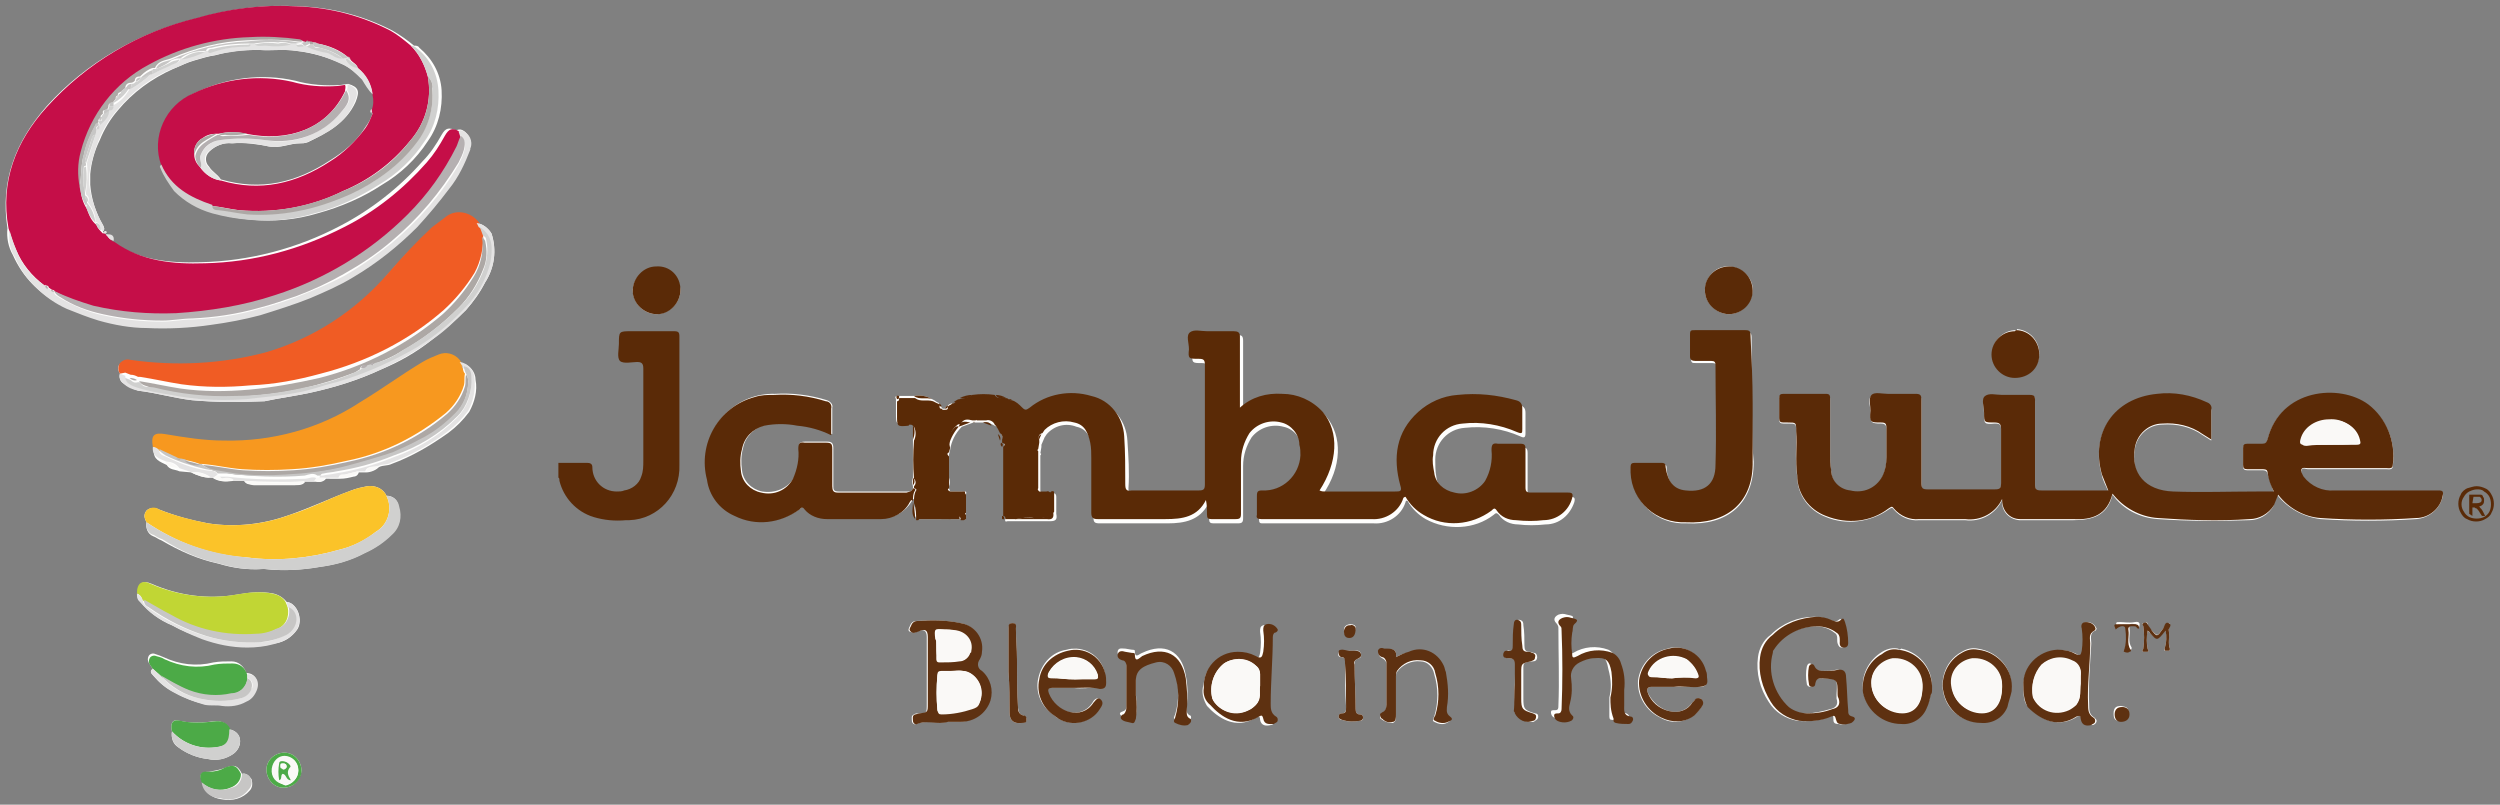 <?xml version="1.0" encoding="utf-8"?>
<!-- Generator: Adobe Illustrator 21.1.0, SVG Export Plug-In . SVG Version: 6.00 Build 0)  -->
<svg version="1.1" id="Layer_1" xmlns="http://www.w3.org/2000/svg" xmlns:xlink="http://www.w3.org/1999/xlink" x="0px" y="0px"
	 viewBox="0 0 235.5 75.8" style="enable-background:new 0 0 235.5 75.8;" xml:space="preserve">
<rect x="0" y="0" width="235.5" height="75.8" fill="#808080" stroke="none"/>
<style type="text/css">
	.st0{fill:#FEFEFD;}
	.st1{fill:#C50E48;}
	.st2{fill:#F05C24;}
	.st3{fill:#F7981F;}
	.st4{fill:#FBC329;}
	.st5{fill:#C1D634;}
	.st6{fill:#E4E3E3;}
	.st7{fill:#D0D0CF;}
	.st8{fill:#4CAA47;}
	.st9{fill:#C7C6C5;}
	.st10{fill:#FAF9F7;}
	.st11{fill:#B5B0B1;}
	.st12{fill:#ADA8A5;}
	.st13{fill:#5A2A07;}
	.st14{fill:#5A2A06;}
	.st15{fill:#5E3111;}
</style>
<title>Fast Food</title>
<path class="st0" d="M9.9,22c0.1-0.1,0.2-0.1,0.1-0.2s-0.2,0-0.2,0.1c0,0-0.1,0-0.1-0.1c0.2-0.2,0.1-0.4,0-0.6
	C9,20,8.6,18.7,8.5,17.4c0-0.3,0-0.7,0-1c0.1-1.1,0.4-2.2,0.9-3.2c0.4-1,1-2,1.7-2.8c1.4-1.7,3.2-3,5.2-3.9c0.7-0.3,1.3-0.6,2-0.8
	c0.7-0.2,1.3-0.4,2-0.5c1.3-0.4,2.7-0.5,4.1-0.5c1.2,0.1,2.4-0.1,3.6,0.1c1.5,0.2,2.9,0.6,4.2,1.2c0.8,0.4,1.4,0.9,2,1.5
	c0.3,0.5,0.6,1,1,1.4c0.1,0.5,0.1,1-0.1,1.4c-0.2,0-0.3,0.1,0,0.3c-0.1,0.5-0.4,1-0.7,1.4c-0.8,1.3-2,2.3-3.3,3.1
	c-3.2,2.1-6.5,2.9-10.3,1.8c-0.3-0.5-0.8-0.7-1.1-1.2c-0.4-0.4-0.4-1,0-1.4c0.6-0.6,1.4-0.9,2.2-0.8c1.2-0.1,2.4,0.1,3.5,0.3
	c1,0.2,1.9-0.3,2.9-0.3c0.2,0,0.4,0,0.7-0.1c1.8-0.9,3.6-1.8,4.5-3.8c0.4-1,0.3-1.4-0.7-1.7l-0.7,0.1c-1.4,0.1-2.9,0-4.3-0.4
	c-3.1-0.7-6.4-0.3-9.3,1.1c-2.6,1.1-4,4.1-3,6.8c-0.1,0-0.2,0.1-0.1,0.3c0.3,0.8,0.7,1.6,1.3,2.2c1,1,2.3,1.7,3.6,2.1
	c1.1,0.3,2.3,0.5,3.4,0.6c2.1,0.2,4.2,0,6.2-0.6c2.2-0.6,4.3-1.5,6.1-2.7c1.7-1,3.2-2.4,4.3-4.1c1-1.4,1.4-3.1,1.3-4.8
	c-0.1-1.6-0.9-3-2.1-4c-0.1-0.2-0.3-0.2-0.5-0.2c-0.6-0.5-1.3-1-2-1.4c-2.7-1.4-5.7-2.2-8.8-2.3c-3.2-0.2-6.4,0.2-9.5,1.1
	C13.1,3,8.1,5.9,4.4,10C1.5,13.3,0,17,0.7,21.5c-0.1,0.9,0.1,1.8,0.5,2.5c0.5,1.1,1.1,2,1.9,2.8c0.9,0.9,1.9,1.6,3,2.1
	c1,0.4,2,0.8,3,1.1c1.5,0.4,3,0.7,4.5,0.7c2,0.1,4.1,0,6.1-0.3c1.6-0.2,3.1-0.5,4.6-0.9c1.6-0.4,3.2-0.9,4.7-1.6
	c1.4-0.6,2.8-1.2,4.1-2c2.2-1.3,4.2-2.9,6-4.7c1.1-1.1,2.1-2.3,3-3.6c0.9-1.1,1.5-2.4,2-3.7c0.3-0.7,0-1.5-0.7-1.7c0,0-0.1,0-0.1,0
	c-0.1,0-0.2,0-0.3,0.1c-0.7-0.3-1-0.3-1.4,0.4c-0.5,0.9-1.1,1.8-1.8,2.5c-2.2,2.5-4.9,4.6-7.8,6.1c-4,2.1-8.5,3.3-13.1,3.4
	c-3,0.1-5.9-0.2-8.5-2c0.1-0.5-0.2-0.7-0.7-0.6C9.9,22.1,9.9,22.1,9.9,22z"/>
<path class="st0" d="M18,44.5c0.6,0.3,1.2,0.5,1.8,0.5h0.2c0.6,0.4,1.3,0.4,2,0.3h1c0.2,0.4,0.6,0.3,0.9,0.4c1.3,0,2.7,0,4,0
	c0.3,0,0.7,0,0.9-0.4h0.8c0.4,0.2,0.9,0.1,1.1-0.2H32c0.5,0,0.9-0.1,1.3-0.2c0.2,0,0.4-0.1,0.5-0.4h0.7c0.4,0,0.9-0.2,1.2-0.5
	c0.4-0.2,0.8-0.1,1.2-0.3c1.9-0.7,3.6-1.7,5.3-2.9c0.8-0.6,1.4-1.2,2-2c0.5-0.9,0.8-2,0.6-3c0-0.8-0.6-1.5-1.4-1.6
	c-0.5-0.6-1.3-0.8-2-0.5c-0.5,0.2-1.1,0.4-1.5,0.7c-2,1.2-3.9,2.5-5.9,3.8c-3.8,2.4-8.3,3.7-12.8,3.6c-1.8-0.1-3.7-0.3-5.5-0.6
	c-1.1-0.2-1.4,0.1-1.2,1.2c-0.1,0.9,0.6,1.1,1.2,1.4c0.3,0.5,0.8,0.4,1.2,0.6L18,44.5z"/>
<path class="st0" d="M22.8,72.9c-0.4-0.8-0.7-0.9-1.5-0.6c-0.5,0.2-1.1,0.3-1.6,0.4c-0.8,0-1,0.3-0.6,1c0.1,0.9,0.9,1.5,1.8,1.6
	c1,0.2,2-0.1,2.6-0.8c0.3-0.3,0.3-0.7,0.2-1.1C23.4,73,23.1,72.8,22.8,72.9z"/>
<path class="st0" d="M16.2,68.9c-0.1,0.6,0.1,1.2,0.6,1.5c0.8,0.6,1.8,1,2.8,1.1c0.8,0.2,1.7,0,2.4-0.5c0.4-0.3,0.7-0.8,0.6-1.4
	c-0.1-0.5-0.5-0.8-1-0.9c-0.4-0.9-1.2-0.8-1.9-0.7c-0.9,0.1-1.9,0.1-2.8-0.1C16.3,67.7,16,68.1,16.2,68.9z"/>
<path class="st0" d="M14.4,63c-0.3,0.2-0.2,0.4,0,0.6c0.6,0.7,1.2,1.2,2,1.6c0.9,0.5,1.8,0.9,2.8,1.1c0.6,0.1,1.1-0.1,1.6,0.1
	c0.8,0.1,1.6,0,2.3-0.4c0.5-0.2,0.8-0.6,1-1.1c0.3-0.8-0.1-1.5-0.9-1.5c-0.2-0.6-0.7-1.1-1.4-1.1c-0.6,0-1.1,0-1.7,0.1
	c-1.6,0.4-3.2,0.2-4.7-0.5c-0.2-0.1-0.5-0.2-0.8-0.3c-0.2-0.1-0.5,0-0.6,0.2c-0.1,0.2-0.1,0.4,0,0.6C14.2,62.7,14.3,62.9,14.4,63z"
	/>
<path class="st0" d="M27,56.7c-0.3-0.4-0.8-0.7-1.3-0.8c-1.1-0.2-2.2-0.1-3.3,0.1c-2.8,0.5-5.6,0.1-8.1-1c-0.9-0.4-1.3,0-1.3,0.9
	c-0.1,0.3,0,0.6,0.2,0.8c0.8,0.9,1.8,1.7,3,2.2c0.9,0.5,1.9,0.9,2.9,1.2c1.4,0.5,2.8,0.8,4.3,0.8c0.8,0,1.7-0.1,2.5-0.3
	c0.9-0.1,1.6-0.6,2.1-1.3C28.6,58.4,28,56.8,27,56.7z"/>
<path class="st0" d="M36.4,46.7c-0.3-0.7-1.1-1-1.8-0.9c-0.5,0.1-1,0.2-1.5,0.4c-1.9,0.7-3.8,1.6-5.8,2.3c-2.5,0.9-5.1,1.2-7.7,0.8
	C18,49,16.5,48.6,15,48c-0.4-0.2-0.9-0.2-1.2,0.1c-0.3,0.4-0.2,0.7,0,1.1c-0.1,0.5,0.1,1.1,0.6,1.3c0.3,0.1,0.5,0.3,0.8,0.4
	c1.7,1,3.5,1.8,5.4,2.2c1.3,0.4,2.7,0.6,4.1,0.5c0.1,0,0.2,0,0.2,0c1.7,0.2,3.5,0.1,5.2-0.2c1.5-0.2,2.9-0.6,4.2-1.3
	c0.9-0.4,1.8-1,2.5-1.7c0.7-0.7,1-1.8,0.7-2.7C37.5,47.1,37,46.7,36.4,46.7z"/>
<path class="st0" d="M11.3,35.2c-0.1,0.3,0,0.7,0.3,0.9c0.4,0.3,0.9,0.5,1.4,0.7c1.7,0.2,3.4,0.7,5.1,0.9c2.2,0.2,4.4,0.2,6.7,0.1
	h0.1c1.4-0.3,2.9-0.5,4.3-0.8c2.3-0.5,4.6-1.2,6.7-2.2c1.7-0.7,3.3-1.6,4.8-2.8c1.1-0.9,2.2-1.8,3.2-2.8c0.7-0.8,1.3-1.6,1.8-2.6
	c0.9-1.4,1.1-3.1,0.6-4.6c-0.3-0.5-0.8-0.9-1.4-1c-0.7-0.9-2-1.1-3-0.4c0,0-0.1,0.1-0.1,0.1c-0.4,0.3-0.8,0.6-1.2,0.9
	c-1.4,1.3-2.8,2.8-4.1,4.3c-3,3.6-7.1,6.2-11.6,7.5c-4.1,1.1-8.5,1.3-12.7,0.7c-0.4-0.1-0.7,0-1,0.3C11.1,34.6,11.1,34.9,11.3,35.2z
	"/>
<path class="st0" d="M26.7,74.2c0.9,0,1.6-0.7,1.7-1.6c0-0.9-0.7-1.7-1.6-1.7c-0.9,0-1.7,0.7-1.7,1.6C25.1,73.4,25.8,74.2,26.7,74.2
	C26.7,74.2,26.7,74.2,26.7,74.2z"/>
<path class="st1" d="M35,10.4c0.2-0.5,0.2-1,0.1-1.4c-0.1-1-0.6-1.9-1.4-2.6C33.6,6,33.2,5.9,33,5.6c0-0.1-0.1-0.2-0.2-0.2l0,0
	c-0.8-0.7-1.8-1.1-2.9-1.3c-0.1-0.1-0.2-0.1-0.3-0.1c0,0-0.1,0-0.1,0C29.4,4,29.3,3.9,29.2,4c0,0-0.1,0-0.1,0
	c-0.1-0.1-0.2-0.1-0.3,0l-0.2-0.1c-0.1,0-0.2-0.1-0.3-0.1c-1.6-0.2-3.2-0.3-4.7-0.2c-3.3,0.1-6.6,1-9.5,2.6
	c-3.2,1.7-5.5,4.7-6.4,8.2c-0.3,1.1-0.3,2.2-0.1,3.3c0,0.7,0.2,1.4,0.6,2c0.2,0.6,0.4,1.1,0.9,1.5l0,0c0.1,0.3,0.3,0.5,0.5,0.7
	L9.7,22c0,0,0.1,0,0.1-0.1c0,0.1,0.1,0.1,0.2,0.2c0,0,0,0.1,0.1,0.1c0.2,0.3,0.4,0.5,0.7,0.6c2.5,1.8,5.5,2.1,8.5,2
	c4.6-0.1,9-1.3,13.1-3.4c3-1.5,5.6-3.6,7.8-6.1c0.7-0.8,1.2-1.6,1.7-2.5c0.4-0.7,0.7-0.8,1.4-0.4l0.2,0.6c-0.2,0.4-0.3,0.8-0.5,1.1
	c-1.2,2.4-2.7,4.5-4.6,6.3c-3.5,3.5-7.7,6.1-12.5,7.6c-3,0.9-6.1,1.5-9.2,1.7c-2.6,0.2-5.3,0-7.8-0.7c-1.3-0.4-2.5-0.9-3.7-1.5l0,0
	c-0.1-0.2-0.2-0.2-0.3-0.2l-0.3-0.2c0-0.1-0.1-0.2-0.2-0.2c0,0,0,0-0.1,0c0-0.1,0-0.1-0.1,0c-1.2-0.9-2.1-2-2.7-3.4
	c-0.3-0.7-0.5-1.3-0.7-2C0,17.1,1.5,13.3,4.4,10.1C8.2,5.9,13.1,3,18.5,1.7c3.1-0.9,6.3-1.3,9.5-1.1c3.1,0.1,6.1,0.9,8.8,2.3
	c0.7,0.4,1.3,0.9,1.9,1.4c0.8,0.8,1.3,1.8,1.6,2.9c0.4,2.2-0.2,4.4-1.7,6.1c-1.7,2.1-3.9,3.7-6.3,4.7c-3,1.5-6.4,2.1-9.8,1.8
	c-0.8-0.1-1.6-0.3-2.5-0.4c-2.1-0.7-3.9-1.6-4.8-3.8c-1-2.7,0.4-5.7,3-6.8c2.9-1.4,6.2-1.8,9.3-1.1c1.4,0.4,2.8,0.5,4.3,0.4L32.5,8
	c0.1,0.2,0,0.4,0,0.6c-1.7,3.6-5.4,4.8-9.3,4c-0.9-0.2-1.8-0.2-2.6,0h-0.2c-0.5,0-0.9,0.1-1.3,0.4c-0.6,0.3-0.9,1-0.8,1.6
	c0,0.4,0.2,0.8,0.5,1.1c0.5,0.7,1.2,1.2,2,1.3c3.7,1.1,7.1,0.3,10.3-1.8c1.3-0.8,2.4-1.9,3.3-3.1c0.3-0.4,0.5-0.9,0.7-1.4
	C35,10.6,35.1,10.5,35,10.4z"/>
<path class="st2" d="M11.3,35.2c-0.2-0.3-0.2-0.7,0-1c0.3-0.3,0.6-0.4,1-0.3c4.2,0.6,8.5,0.4,12.7-0.7c4.5-1.3,8.5-3.9,11.6-7.5
	c1.3-1.5,2.6-2.9,4.1-4.3c0.4-0.3,0.8-0.6,1.2-0.9c0.9-0.8,2.2-0.6,3,0.2c0,0,0.1,0.1,0.1,0.1l0.2,0.3l0.3,0.8
	c0.1,1.3-0.2,2.7-0.8,3.8c-0.8,1.3-1.8,2.5-2.9,3.5c-3.3,2.9-7.3,4.9-11.6,6c-2.2,0.6-4.3,1-6.6,1.1c-2.2,0.2-4.3,0.2-6.5-0.1
	c-1.3-0.2-2.6-0.5-3.9-0.7H13c-0.2-0.1-0.4-0.2-0.7-0.2l-0.5-0.2L11.3,35.2z"/>
<path class="st3" d="M14.4,42.1c-0.2-1.1,0.1-1.4,1.2-1.2c1.8,0.3,3.6,0.6,5.5,0.6c4.5,0.1,9-1.1,12.8-3.6c2-1.2,3.9-2.6,5.9-3.8
	c0.5-0.3,1-0.5,1.5-0.7c0.7-0.3,1.5-0.1,2,0.5l0.2,0.3c0,0.1,0,0.2,0.1,0.3l0,0c0,0.2,0,0.5,0.2,0.7c-0.1,0.4,0,0.7-0.1,1.1
	c-0.3,1-0.9,1.9-1.7,2.6c-2.7,2.2-5.8,3.8-9.3,4.5c-1.7,0.4-3.4,0.7-5.2,0.8c-1.6,0.1-3.1,0.1-4.7,0c-1.3-0.1-2.5-0.4-3.8-0.5h-0.2
	c-0.5-0.2-1-0.3-1.5-0.4L17,43.3c-0.1-0.1-0.2-0.1-0.4-0.1l-1.7-0.8C14.8,42.3,14.6,42.2,14.4,42.1z"/>
<path class="st4" d="M13.8,49.2c-0.2-0.4-0.3-0.7,0-1.1c0.3-0.3,0.8-0.4,1.2-0.1c1.5,0.6,3.1,1,4.6,1.3c2.6,0.4,5.3,0.1,7.7-0.8
	c2-0.6,3.8-1.6,5.8-2.3c0.5-0.2,1-0.3,1.5-0.4c0.7-0.1,1.5,0.2,1.8,0.9c0.6,1.2,0.2,2.7-1,3.4c-1,0.8-2.2,1.4-3.5,1.7
	c-2.8,0.8-5.8,1.1-8.7,0.7C19.8,52.3,16.6,51.1,13.8,49.2z"/>
<path class="st5" d="M12.9,55.9c0-1,0.5-1.3,1.3-0.9c2.5,1.1,5.4,1.5,8.1,1c1.1-0.2,2.2-0.3,3.3-0.1c0.5,0.1,1,0.3,1.3,0.8l0.2,0.5
	c0.2,0.9-0.2,1.8-1.1,2.1c-0.6,0.3-1.3,0.5-2,0.5c-2.8,0.2-5.6-0.4-8-1.8c-0.9-0.4-1.7-0.9-2.5-1.4l0,0l-0.1-0.1
	C13.3,56.1,13.1,56,12.9,55.9z"/>
<path class="st6" d="M4.2,26.9C4.2,26.9,4.2,26.9,4.2,26.9c0.1,0.1,0.1,0.2,0.2,0.3s0.1-0.1,0.1-0.1l0.3,0.2c0,0.2,0.2,0.2,0.3,0.2
	l0,0c0,0.3,0.3,0.4,0.6,0.6c1.2,0.7,2.6,1.3,4,1.6c1.8,0.4,3.7,0.6,5.6,0.6c0.9,0,1.8-0.2,2.8-0.2c2.1-0.1,4.3-0.4,6.3-1
	c1.2-0.3,2.4-0.7,3.5-1.1c1.5-0.6,3-1.2,4.5-2c1.6-0.9,3.1-2,4.5-3.1c2.5-2.1,4.7-4.6,6.3-7.4c0.2-0.4,0.4-0.8,0.5-1.2
	c0.1-0.4,0.3-1-0.3-1.3l-0.2-0.6c0.1-0.1,0.2-0.2,0.3-0.1c0.7,0.2,1.1,1,0.8,1.7c0,0,0,0.1,0,0.1c-0.5,1.3-1.1,2.6-2,3.7
	c-0.9,1.2-1.9,2.4-3,3.6c-1.8,1.8-3.8,3.4-6,4.7c-1.3,0.8-2.7,1.4-4.1,2c-1.5,0.6-3.1,1.1-4.7,1.6c-1.5,0.4-3.1,0.7-4.6,0.9
	c-2,0.3-4.1,0.4-6.1,0.3c-1.5,0-3.1-0.3-4.5-0.7c-1-0.3-2-0.7-3-1.1c-1.1-0.5-2.1-1.2-3-2.1c-0.8-0.8-1.5-1.8-1.9-2.8
	c-0.5-0.7-0.6-1.6-0.5-2.5c0.2,0.7,0.4,1.3,0.7,2C2,24.8,2.9,26,4.2,26.9L4.2,26.9L4.2,26.9z"/>
<path class="st7" d="M13.8,49.2c2.8,1.9,6,3,9.4,3.3c2.9,0.4,5.9,0.1,8.7-0.7c1.3-0.3,2.4-0.9,3.5-1.7c1.2-0.7,1.6-2.2,1-3.4
	c0.6,0,1.1,0.4,1.2,1c0.3,1,0.1,2-0.7,2.7c-0.7,0.7-1.6,1.3-2.5,1.7c-1.3,0.7-2.7,1.1-4.2,1.3c-1.7,0.3-3.5,0.4-5.2,0.2
	c-0.1,0-0.2,0-0.2,0c-1.4,0.1-2.8-0.1-4.1-0.5c-1.9-0.4-3.7-1.2-5.4-2.3c-0.3-0.1-0.5-0.2-0.8-0.4C14,50.3,13.7,49.8,13.8,49.2z"/>
<path class="st7" d="M40.3,7.2c-0.3-1.1-0.8-2.1-1.6-2.9c0.2,0,0.4,0.1,0.5,0.2c1.3,1,2,2.4,2.1,4c0.1,1.7-0.3,3.4-1.3,4.8
	c-1.1,1.7-2.6,3.1-4.3,4.1c-1.9,1.2-4,2.2-6.1,2.7c-2,0.6-4.1,0.8-6.2,0.6c-1.2-0.1-2.3-0.3-3.4-0.6c-1.4-0.4-2.6-1.1-3.6-2.1
	c-0.5-0.7-1-1.4-1.3-2.2c-0.1-0.1,0-0.2,0.1-0.3c0.9,2.1,2.7,3.1,4.8,3.8c0,0.4,0.4,0.3,0.6,0.4c0.9,0.2,1.8,0.3,2.7,0.4
	c1.6,0.1,3.2,0.1,4.7-0.3c1.7-0.4,3.4-0.9,5-1.6c2.5-1,4.6-2.7,6.2-4.8c1.2-1.5,1.7-3.3,1.5-5.2C40.8,7.9,40.6,7.5,40.3,7.2z"/>
<path class="st8" d="M14.4,63c-0.1-0.1-0.2-0.3-0.3-0.4c-0.1-0.2-0.1-0.4,0-0.6c0.1-0.2,0.4-0.3,0.6-0.2c0.3,0.1,0.5,0.1,0.8,0.3
	c1.5,0.7,3.1,0.9,4.7,0.5c0.6-0.1,1.1-0.1,1.7-0.1c0.7,0,1.2,0.4,1.4,1.1v0.4c-0.1,0.8-0.7,1.3-1.5,1.4c-1.3,0.3-2.7,0.2-4-0.3
	c-0.9-0.4-1.8-0.9-2.7-1.4L14.4,63z"/>
<path class="st6" d="M45.1,21.4L44.9,21c0.6,0.1,1.1,0.5,1.4,1c0.5,1.6,0.3,3.2-0.6,4.6c-0.5,0.9-1.1,1.8-1.8,2.6c-1,1-2,2-3.2,2.8
	c-1.5,1.1-3.1,2-4.8,2.8c-2.2,1-4.4,1.7-6.7,2.2c-1.4,0.3-2.9,0.5-4.3,0.8h-0.1c-2.2,0.1-4.4,0.1-6.7-0.1c-1.7-0.2-3.4-0.7-5.1-0.9
	c-0.5-0.1-1-0.3-1.4-0.7c-0.3-0.2-0.4-0.6-0.3-0.9l0.5,0.2c0,0.5,0.4,0.7,0.8,0.8c1.2,0.4,2.3,0.6,3.5,0.8c0.9,0.2,1.8,0.3,2.8,0.4
	c1.4,0.1,2.9,0.1,4.3,0c1.6-0.1,3.1-0.3,4.7-0.6c1.3-0.2,2.5-0.6,3.8-1c2.4-0.7,4.7-1.7,6.9-2.9c1.9-1,3.7-2.4,5.1-4
	c1.2-1.2,2-2.7,2.4-4.3C46.3,23.4,46.4,22.1,45.1,21.4z"/>
<path class="st6" d="M33.7,6.4C34.5,7,35,7.9,35.1,8.9c-0.4-0.4-0.7-0.9-1-1.4c-0.6-0.6-1.2-1.2-2-1.5c-1.3-0.6-2.7-1.1-4.2-1.2
	c-1.2-0.2-2.4,0-3.6-0.1c-1.4,0-2.8,0.2-4.1,0.5c-0.7,0.1-1.3,0.3-2,0.5c-0.7,0.2-1.3,0.6-2,0.8c-2,0.8-3.8,2.2-5.2,3.9
	c-0.7,0.8-1.3,1.8-1.7,2.8c-0.4,1-0.7,2.1-0.9,3.2c0,0.3,0,0.7,0,1C8.6,18.7,9,20,9.7,21.2c0.1,0.2,0.2,0.4,0,0.6l-0.2-0.2
	c0-0.3-0.1-0.6-0.5-0.7l0,0c0-0.7-0.3-1.3-0.7-1.8V19c0.1-0.2,0.1-0.4-0.1-0.6c0,0-0.1-0.1-0.1-0.1v-0.2c0.1-0.8,0.2-1.7,0.1-2.6
	v-0.2L9,12.7l0.1-0.5c0.2,0,0.2-0.2,0.2-0.4l0,0c0.4-0.4,0.9-0.8,1-1.5c0.2,0,0.3-0.1,0.4-0.3c0,0,0,0,0-0.1V9.9
	c0.6-0.3,1.1-0.8,1.5-1.5h0.1c0.7-0.4,1.4-0.9,2-1.5h0.1c0.6-0.2,1.1-0.5,1.7-0.8c0.3-0.2,0.8-0.1,0.9-0.6h0.2
	c0.8-0.1,1.5-0.4,2.2-0.7h0.2c0,0,0.1,0.1,0.1,0.1c1.1-0.3,2.3-0.5,3.4-0.6c0.2,0,0.3,0,0.4-0.2H24c0.3,0.2,0.7,0.1,1,0.1
	c0.8,0.1,1.6,0,2.4-0.1h0.5c0.1,0.4,0.5,0.2,0.7,0.2h0.2c0.6,0.3,1.3,0.4,2,0.6c0.5,0.2,0.8,0.7,1.4,0.5h0.2
	C32.7,6,33.2,6.3,33.7,6.4z"/>
<path class="st8" d="M16.2,68.9c-0.2-0.8,0.1-1.2,0.8-1c0.9,0.2,1.8,0.2,2.8,0.1c0.7-0.1,1.5-0.2,1.9,0.7c0,1.2-0.3,1.6-1.4,1.7
	C18.7,70.6,17.2,70,16.2,68.9z"/>
<path class="st6" d="M20.8,17c-0.8-0.1-1.5-0.6-1.9-1.2c0.2-0.4-0.2-0.8,0-1.2c0.3-0.7,1-1.3,1.8-1.4c1.4-0.2,2.9-0.2,4.3,0
	c2.6,0.5,5.3-0.5,7.1-2.6c0.5-0.6,1.2-1.2,0.6-2.1c0-0.2,0.1-0.4,0-0.6c1,0.4,1.1,0.8,0.7,1.7c-0.8,2-2.6,3-4.5,3.8
	c-0.2,0.1-0.4,0.1-0.7,0.1c-1,0-1.9,0.5-2.9,0.3c-1.2-0.3-2.3-0.4-3.5-0.3c-0.8-0.1-1.6,0.3-2.2,0.8c-0.4,0.4-0.4,1,0,1.4
	C20,16.2,20.5,16.5,20.8,17z"/>
<path class="st6" d="M43.5,34.4l-0.2-0.3c0.8,0.1,1.4,0.8,1.4,1.6c0.1,1-0.1,2.1-0.6,3c-0.6,0.8-1.2,1.4-2,2
	c-1.6,1.2-3.4,2.2-5.3,2.9c-0.3,0.2-0.8,0.1-1.2,0.3s-1-0.1-1.2,0.5h-0.7c-0.4,0.1-0.8,0.2-1.2,0.3c-0.2,0.1-0.6,0-0.6,0.3h-1.2
	h-0.6c0-0.2,0.1-0.2,0.3-0.2c0.4-0.1,0.8-0.1,1.2-0.2c1.9-0.3,3.7-0.8,5.4-1.5c2.3-0.8,4.3-2,6-3.7c1-1,1.5-2.3,1.3-3.7
	c0-0.4-0.2-0.9-0.7-1l0,0C43.6,34.5,43.5,34.4,43.5,34.4z"/>
<path class="st7" d="M16.2,68.9c1,1.1,2.5,1.7,4,1.5c1.1-0.1,1.4-0.5,1.4-1.7c0.5,0.1,0.9,0.4,1,0.9c0.1,0.5-0.2,1.1-0.6,1.4
	c-0.7,0.5-1.6,0.7-2.4,0.5c-1-0.1-2-0.5-2.8-1.1C16.3,70,16.1,69.5,16.2,68.9z"/>
<path class="st6" d="M12.9,55.9c0.2,0.1,0.4,0.3,0.5,0.5c0,0.1,0,0.1,0.1,0.1l0,0c-0.1,0.4,0.2,0.5,0.4,0.7c1.6,1.2,3.5,2.1,5.4,2.7
	c1.7,0.5,3.4,0.7,5.1,0.6c0.9,0,1.7-0.3,2.5-0.7c1.2-0.7,1.3-2.2,0.2-2.6L27,56.7c1,0.1,1.6,1.7,0.9,2.7c-0.5,0.7-1.3,1.1-2.2,1.3
	C25,60.9,24.1,61,23.3,61c-1.5,0-2.9-0.3-4.3-0.8c-1-0.4-1.9-0.8-2.8-1.3c-1.2-0.5-2.2-1.2-3-2.2C12.9,56.5,12.9,56.2,12.9,55.9z"/>
<path class="st8" d="M19,73.7c-0.3-0.7-0.1-1.1,0.6-1c0.6,0,1.1-0.1,1.6-0.4c0.8-0.3,1.1-0.2,1.5,0.6c0,0.6-0.4,1.1-1,1.3
	C20.8,74.6,19.7,74.4,19,73.7z"/>
<path class="st6" d="M14.4,63l0.7,0.6c0.9,1.1,2.2,1.9,3.7,2.2c1.2,0.3,2.5,0.3,3.8,0c0.5-0.1,0.9-0.5,1.1-0.9
	c0.2-0.3,0.1-0.8-0.3-1c0,0-0.1,0-0.1,0v-0.4c0.8,0,1.2,0.7,0.9,1.5c-0.2,0.5-0.5,0.9-1,1.1c-0.7,0.4-1.5,0.5-2.3,0.4
	c-0.5-0.1-1,0-1.6-0.1c-1-0.3-1.9-0.6-2.8-1.1c-0.8-0.4-1.4-0.9-2-1.6C14.2,63.4,14.1,63.2,14.4,63z"/>
<path class="st9" d="M19,73.7c0.8,0.7,1.9,0.9,2.8,0.5c0.6-0.1,1-0.7,1-1.3c0.3-0.1,0.7,0.1,0.8,0.4c0.2,0.4,0.1,0.8-0.2,1.1
	c-0.6,0.8-1.7,1.1-2.6,0.8C19.9,75.2,19.1,74.6,19,73.7z"/>
<path class="st8" d="M26.7,74.2c-0.9,0-1.6-0.8-1.6-1.7s0.8-1.6,1.7-1.6c0.9,0,1.6,0.8,1.6,1.7c0,0,0,0,0,0
	C28.4,73.5,27.6,74.2,26.7,74.2z M28.1,72.6c0-0.7-0.5-1.3-1.2-1.3c0,0,0,0,0,0c-0.7,0.2-1.2,0.9-1.1,1.6c0.1,0.5,0.5,0.9,1.1,1.1
	C27.5,73.9,28.1,73.3,28.1,72.6C28.1,72.6,28.1,72.6,28.1,72.6L28.1,72.6z"/>
<path class="st6" d="M23,45.3h-1c-0.2-0.2-0.5-0.2-0.7-0.2s-0.5,0.1-0.6-0.2c0.2,0,0.4,0,0.7,0c2.4,0.3,4.9,0.3,7.3,0.2
	c0.4,0,0.8-0.3,1.2,0l-0.2,0.3h-0.8C26.9,45.4,24.9,45.4,23,45.3z"/>
<path class="st6" d="M14.4,42.1c0.2,0,0.4,0.1,0.6,0.3c0,0.4,0.3,0.5,0.6,0.6c1.2,0.6,2.5,1.1,3.8,1.3c0.4,0.1,0.8-0.1,1.1,0.4
	L20.1,45h-0.2c-0.5-0.4-1.2-0.6-1.8-0.5l-1.2-0.4c-0.3-0.4-0.7-0.6-1.2-0.6C15,43.2,14.3,43,14.4,42.1z"/>
<path class="st10" d="M23,45.3c1.9,0.2,3.8,0.2,5.7,0c-0.2,0.4-0.6,0.3-0.9,0.4c-1.3,0-2.7,0-4,0C23.6,45.6,23.2,45.6,23,45.3z"/>
<path class="st10" d="M20.1,45l0.4-0.2h0.2c0.1,0.4,0.4,0.2,0.6,0.2s0.5,0,0.7,0.2C21.4,45.4,20.7,45.4,20.1,45z"/>
<path class="st10" d="M18,44.5c0.6-0.1,1.3,0.1,1.8,0.5C19.2,45,18.6,44.8,18,44.5z"/>
<path class="st10" d="M31.9,45c0.1-0.4,0.4-0.3,0.6-0.3c0.4-0.1,0.8-0.2,1.2-0.3c0,0.3-0.3,0.3-0.5,0.4C32.8,44.9,32.4,45,31.9,45z"
	/>
<path class="st10" d="M34.5,44.4c0.2-0.6,0.8-0.4,1.2-0.5C35.4,44.3,34.9,44.4,34.5,44.4z"/>
<path class="st10" d="M29.6,45.3l0.2-0.3h0.2h0.6C30.4,45.4,30,45.5,29.6,45.3z"/>
<path class="st10" d="M15.6,43.5c0.5,0,0.9,0.3,1.2,0.6C16.4,44,15.8,44.1,15.6,43.5z"/>
<path class="st6" d="M10.7,22.7c-0.3-0.1-0.5-0.3-0.7-0.6C10.5,22,10.8,22.2,10.7,22.7z"/>
<path class="st6" d="M35,10.4c0,0.1,0,0.2,0,0.3C34.8,10.5,34.9,10.4,35,10.4z"/>
<path class="st6" d="M9.9,22c-0.1,0-0.1-0.1-0.1-0.1c0.1-0.1,0.1-0.2,0.2-0.1S10,22,9.9,22z"/>
<path class="st11" d="M43.4,12.8c0.5,0.3,0.4,0.9,0.3,1.3c-0.1,0.4-0.3,0.8-0.5,1.2c-1.7,2.8-3.8,5.3-6.3,7.4
	c-1.4,1.2-2.9,2.2-4.5,3.1c-1.4,0.8-2.9,1.5-4.5,2.1c-1.2,0.4-2.3,0.8-3.5,1.1c-2.1,0.6-4.2,0.9-6.3,1c-0.9,0-1.9,0.2-2.8,0.2
	c-1.9,0-3.8-0.2-5.6-0.6c-1.4-0.3-2.8-0.8-4-1.6c-0.2-0.1-0.5-0.3-0.6-0.6c1.2,0.6,2.4,1,3.7,1.4c2.6,0.6,5.2,0.8,7.8,0.7
	c3.1-0.2,6.3-0.7,9.3-1.7c4.7-1.5,9-4.1,12.5-7.6c1.9-1.9,3.4-4,4.6-6.4C43.1,13.6,43.2,13.2,43.4,12.8z"/>
<path class="st12" d="M40.3,7.2c0.3,0.3,0.5,0.7,0.4,1.1c0.2,1.8-0.3,3.7-1.5,5.2c-1.6,2.1-3.8,3.7-6.2,4.8c-1.6,0.7-3.3,1.3-5,1.6
	c-1.5,0.3-3.1,0.4-4.7,0.3c-0.9-0.1-1.8-0.3-2.7-0.4c-0.2,0-0.6,0-0.6-0.4c0.8,0.1,1.6,0.3,2.5,0.4c3.3,0.3,6.7-0.3,9.8-1.8
	c2.5-1,4.7-2.6,6.3-4.7C40.1,11.6,40.7,9.4,40.3,7.2z"/>
<path class="st12" d="M7.5,17.6c-0.2-1.1-0.2-2.2,0.1-3.3c0.9-3.5,3.2-6.5,6.4-8.2c2.9-1.6,6.2-2.5,9.5-2.6c1.6-0.1,3.2,0,4.7,0.2
	c0.1,0,0.2,0.1,0.3,0.1C28.5,4,28.2,3.9,28,3.9c-1.6-0.2-3.2-0.2-4.8-0.1c-2.4,0.1-4.8,0.7-7.1,1.7c-0.5,0.2-1.2,0.2-1.5,0.9h-0.2
	c-0.4,0.1-0.8,0.4-1.1,0.7l-0.1,0.1c-0.3,0-0.5,0.1-0.5,0.4c-0.1,0.1-0.2,0.2-0.4,0.2c-0.3,0-0.5,0.2-0.5,0.5l-0.5,0.4
	c-0.1,0-0.2,0.1-0.2,0.2c0,0,0,0,0,0.1l0,0c-0.1,0-0.2,0.1-0.2,0.2c0,0,0,0,0,0.1l-0.3,0.4c-0.3,0-0.4,0.1-0.4,0.4l-0.1,0.2
	c-0.2,0.1-0.5,0-0.4,0.4c-0.1,0.1-0.3,0.2-0.2,0.4c-0.2,0.1-0.3,0.2-0.2,0.4c-0.1,0-0.1,0.1-0.1,0.2c-0.1,0-0.2,0-0.2,0.1
	c-0.5,0.9-0.9,1.8-1.1,2.8C7.6,15.5,7.7,16.6,7.5,17.6z"/>
<path class="st11" d="M32.6,8.5c0.6,0.9,0,1.5-0.5,2.1c-1.7,2.1-4.4,3-7.1,2.6c-1.4-0.2-2.9-0.2-4.3,0c-0.8,0.1-1.5,0.6-1.8,1.4
	c-0.2,0.4,0.2,0.8,0,1.2c-0.3-0.3-0.5-0.7-0.5-1.1c0.1-0.5,0.4-0.9,0.8-1.2c0.4-0.3,0.9-0.6,1.3-0.8h0.2c0.2,0.2,0.4,0.1,0.6,0.1
	c0.7,0,1.4,0,2.1-0.1C27.2,13.4,30.9,12.1,32.6,8.5z"/>
<path class="st9" d="M14.7,6.5c0.2-0.7,1-0.7,1.5-0.9c2.2-1,4.6-1.6,7.1-1.7c1.6-0.2,3.2-0.2,4.8,0.1c0.2,0,0.4,0.1,0.6-0.1l0.2,0.1
	C28.9,4,29,4.1,29.1,3.9c0,0,0.1,0,0.1,0v0.2l-0.4,0.2h-0.2c-0.1-0.4-0.5-0.2-0.7-0.2h-0.5C27,4,26.6,3.9,26.2,4
	c-0.8-0.1-1.5,0-2.3,0.1h-0.5c-1.2,0-2.3,0.1-3.5,0.4c-0.2,0-0.4,0-0.5,0.3h-0.2c-0.8,0-1.6,0.2-2.2,0.7h-0.2
	c-0.2,0-0.5,0.1-0.7,0.2C15.8,6,15.2,6.3,14.7,6.5z"/>
<path class="st9" d="M7.5,17.6c0.2-1,0.1-2.1,0.4-3.1c0.2-1,0.6-1.9,1.1-2.8c0-0.1,0.1-0.1,0.2-0.1c0.1,0,0.1,0.1,0.1,0.2l0,0
	c-0.2,0.1-0.3,0.2-0.2,0.4L9,12.7c-0.3,0-0.3,0.3-0.4,0.5c-0.2,0.6-0.4,1.3-0.6,1.9c0,0.1,0,0.2,0.1,0.3v0.2c-0.1,0-0.2,0.1-0.2,0.1
	c-0.1,0.8-0.1,1.6,0.1,2.4v0.2c0,0.2,0.1,0.5,0.2,0.6v0.1c0,0.1,0,0.3-0.1,0.4C7.8,18.9,7.6,18.3,7.5,17.6z"/>
<path class="st9" d="M32.5,5.5h-0.2c-0.6-0.5-1.4-0.8-2.2-1c-0.2-0.1-0.6,0-0.6-0.3V4c0,0,0.1,0,0.1,0c0.1,0.1,0.2,0.2,0.3,0.1
	c0,0,0,0,0,0c1.1,0.2,2.1,0.7,2.9,1.3L32.5,5.5z"/>
<path class="st12" d="M20.4,12.6c-0.4,0.3-0.9,0.5-1.3,0.8c-0.4,0.3-0.7,0.7-0.8,1.2c-0.1-0.6,0.2-1.3,0.8-1.6
	C19.5,12.8,20,12.6,20.4,12.6z"/>
<path class="st7" d="M8.1,19.5c0.1-0.1,0.1-0.2,0.1-0.4C8.7,19.7,8.9,20.3,9,21C8.6,20.6,8.3,20.1,8.1,19.5z"/>
<path class="st12" d="M23.3,12.6c-0.7,0.1-1.4,0.2-2.1,0.1c-0.2,0-0.4,0.1-0.6-0.1C21.6,12.4,22.5,12.4,23.3,12.6z"/>
<path class="st7" d="M32.5,5.5h0.3l0,0c0,0.1,0.1,0.2,0.2,0.2c0.2,0.3,0.6,0.3,0.7,0.7C33.2,6.4,32.7,6,32.5,5.5z"/>
<path class="st7" d="M9,21c0.4,0,0.5,0.3,0.5,0.7C9.2,21.5,9.1,21.3,9,21z"/>
<path class="st11" d="M4.5,27.1c0,0.1,0,0.2-0.1,0.1S4.2,27,4.3,26.9C4.4,26.9,4.5,27,4.5,27.1z"/>
<path class="st12" d="M29.1,3.9C29,4.1,28.9,4,28.8,3.9C28.9,3.8,29,3.8,29.1,3.9z"/>
<path class="st12" d="M29.5,4v0.2h-0.3V3.9C29.3,3.9,29.4,3.9,29.5,4z"/>
<path class="st11" d="M5.1,27.5c-0.1,0-0.3,0-0.3-0.2C4.9,27.3,5,27.3,5.1,27.5z"/>
<path class="st9" d="M33,5.6c-0.1,0-0.2,0-0.2-0.2S33,5.5,33,5.6z"/>
<path class="st12" d="M29.9,4.1c-0.1,0.1-0.2,0-0.3-0.1c0,0,0,0,0,0C29.7,4,29.8,4.1,29.9,4.1z"/>
<path class="st11" d="M4.2,26.9L4.2,26.9L4.2,26.9C4.2,26.8,4.2,26.8,4.2,26.9z"/>
<path class="st12" d="M13.1,35.9c1.3,0.2,2.6,0.5,3.9,0.7c2.1,0.3,4.3,0.3,6.5,0.1c2.2-0.2,4.4-0.6,6.6-1.1c4.3-1.1,8.2-3.1,11.6-6
	c1.1-1,2.1-2.2,2.9-3.5c0.7-1.1,1-2.5,0.8-3.8c0.1,0.1,0.2,0.2,0.3,0.4c0.2,0.9,0.2,1.8-0.2,2.7c-0.5,1.3-1.3,2.6-2.3,3.6
	c-1.6,1.6-3.4,3-5.4,4.1c-0.8,0.5-1.7,0.9-2.6,1.2c-0.1,0-0.2,0-0.3,0.1l-0.4,0.1c-0.2,0-0.5-0.2-0.6,0.3c-0.2,0.1-0.3,0.2-0.5,0.3
	c-1.6,0.6-3.2,1.1-4.9,1.5c-2.2,0.5-4.5,0.7-6.7,0.8c-2.5,0-5-0.2-7.5-0.8C13.9,36.3,13.4,36.4,13.1,35.9z"/>
<path class="st7" d="M34.6,34.4l0.4-0.1c0.2,0.2,0.2,0,0.3-0.1c0.9-0.2,1.8-0.6,2.6-1.2c2-1.1,3.8-2.5,5.4-4.1c1-1,1.8-2.2,2.3-3.6
	c0.3-0.9,0.4-1.8,0.2-2.7c0-0.2-0.1-0.3-0.3-0.4l-0.3-0.8c1.3,0.8,1.2,2.1,1,3.3c-0.4,1.6-1.2,3.1-2.4,4.3c-1.5,1.6-3.2,3-5.2,4.1
	c-2.2,1.2-4.5,2.2-6.9,2.9c-1.3,0.3-2.5,0.8-3.8,1c-1.5,0.3-3.1,0.4-4.7,0.6c-1.4,0.1-2.9,0.1-4.3,0c-0.9-0.1-1.8-0.2-2.8-0.4
	c-1.2-0.2-2.4-0.4-3.5-0.8c-0.4-0.2-0.7-0.3-0.8-0.8l0.5,0.2c0.2,0.2,0.4,0.3,0.7,0.2h0.2c0.3,0.6,0.8,0.4,1.3,0.5
	c2.4,0.6,5,0.9,7.5,0.8c2.3,0,4.5-0.3,6.7-0.8c1.7-0.3,3.3-0.8,4.9-1.5c0.2-0.1,0.4-0.2,0.5-0.3C34.2,34.6,34.5,34.8,34.6,34.4z"/>
<path class="st12" d="M12.9,35.8c-0.2,0.1-0.5,0-0.7-0.2C12.5,35.6,12.8,35.7,12.9,35.8z"/>
<path class="st12" d="M19.1,43.8c1.3,0.1,2.5,0.4,3.8,0.5c1.6,0.1,3.1,0.1,4.7,0c1.7-0.1,3.5-0.4,5.2-0.8c3.4-0.7,6.6-2.2,9.3-4.5
	c0.8-0.7,1.4-1.6,1.7-2.6c0.1-0.4,0-0.7,0.1-1.1c0.2,0.2,0.2,0.4,0.2,0.7c0,1.1-0.4,2.2-1.2,3c-0.9,1-2,1.8-3.2,2.4
	c-0.9,0.5-1.8,1-2.7,1.3c-1.4,0.5-2.9,0.9-4.4,1.3c-1.9,0.4-3.8,0.7-5.7,0.8c-1.6,0.1-3.2,0-4.7-0.1c-0.6-0.1-1.2-0.2-1.8-0.3
	C19.9,44.3,19.5,44.1,19.1,43.8z"/>
<path class="st9" d="M19.1,43.8c0.4,0.3,0.8,0.4,1.3,0.5c0.6,0.1,1.2,0.2,1.8,0.3c1.6,0.2,3.2,0.2,4.7,0.1c1.9-0.1,3.8-0.3,5.7-0.8
	c1.5-0.4,2.9-0.8,4.4-1.3c0.9-0.4,1.8-0.8,2.7-1.3c1.2-0.6,2.2-1.4,3.2-2.4c0.8-0.8,1.2-1.9,1.2-3c0-0.2-0.1-0.5-0.2-0.7
	c-0.1-0.2-0.2-0.5-0.2-0.7c0.6,0.1,0.7,0.6,0.7,1c0.1,1.4-0.4,2.8-1.3,3.7c-1.7,1.7-3.7,2.9-6,3.7c-1.7,0.7-3.5,1.2-5.4,1.5
	c-0.4,0.1-0.8,0.1-1.2,0.2c-0.2,0-0.3,0.1-0.3,0.2h-0.3c-0.4-0.3-0.8-0.1-1.2,0c-2.4,0.2-4.9,0.1-7.3-0.2c-0.2,0-0.4,0-0.7,0h-0.2
	c-0.3-0.4-0.7-0.3-1.1-0.4c-1.3-0.3-2.6-0.7-3.8-1.3c-0.3-0.2-0.5-0.3-0.6-0.6l1.7,0.8c0.1,0.1,0.2,0.1,0.4,0.1l0.4,0.1
	c0.4,0.4,0.9,0.5,1.5,0.4L19.1,43.8z"/>
<path class="st12" d="M18.9,43.8c-0.5,0.1-1.1,0-1.5-0.4C17.9,43.5,18.4,43.6,18.9,43.8z"/>
<path class="st12" d="M17,43.3c-0.1,0-0.3,0-0.4-0.1C16.8,43.2,16.9,43.2,17,43.3z"/>
<path class="st9" d="M43.5,34.4c0.1,0,0.1,0.1,0.1,0.3C43.5,34.6,43.5,34.5,43.5,34.4z"/>
<path class="st9" d="M27.2,57.2c1,0.4,1,1.9-0.2,2.6c-0.8,0.4-1.6,0.6-2.5,0.7c-1.7,0.1-3.5-0.1-5.1-0.6c-1.9-0.6-3.7-1.5-5.4-2.7
	c-0.2-0.1-0.5-0.3-0.4-0.7c0.9,0.5,1.7,1,2.5,1.4c2.4,1.4,5.2,2,8,1.8c0.7,0,1.4-0.2,2-0.5C26.9,59,27.4,58.1,27.2,57.2z"/>
<path class="st9" d="M13.5,56.5c-0.1,0-0.1-0.1-0.1-0.1L13.5,56.5z"/>
<path class="st9" d="M23.3,63.9c0.4,0.1,0.5,0.6,0.4,0.9c0,0,0,0.1,0,0.1c-0.2,0.5-0.6,0.8-1.1,0.9c-1.2,0.3-2.5,0.3-3.8,0
	c-1.4-0.3-2.7-1.1-3.7-2.2c0.9,0.5,1.7,1,2.7,1.4c1.3,0.5,2.7,0.6,4,0.3C22.6,65.3,23.2,64.7,23.3,63.9z"/>
<path class="st7" d="M19.6,4.9c0-0.3,0.3-0.3,0.5-0.3c1.1-0.3,2.3-0.4,3.5-0.4c0,0.2-0.2,0.2-0.4,0.2c-1.2,0-2.3,0.2-3.4,0.6
	C19.7,5,19.6,4.9,19.6,4.9z"/>
<path class="st7" d="M29.2,4.2h0.3c0.1,0.4,0.4,0.3,0.6,0.3c0.8,0.2,1.5,0.5,2.2,1c-0.6,0.1-1-0.3-1.4-0.5c-0.7-0.1-1.4-0.3-2-0.6
	L29.2,4.2z"/>
<path class="st7" d="M24,4.2C24.7,4,25.5,4,26.2,4.1C26.6,4,27,4,27.4,4.2c-0.8,0.2-1.6,0.2-2.4,0.1C24.7,4.3,24.3,4.4,24,4.2z"/>
<path class="st7" d="M14.7,6.5c0.5-0.2,1-0.4,1.5-0.7c0.2-0.1,0.5-0.1,0.7-0.2c-0.1,0.4-0.6,0.4-0.9,0.6c-0.6,0.3-1.1,0.5-1.7,0.8
	l0.1-0.5L14.7,6.5z"/>
<path class="st7" d="M12.4,7.9c0.2,0,0.3-0.1,0.4-0.2c0.2,0,0.4-0.2,0.5-0.4l0.1-0.1c0.3,0,0.5-0.2,0.9-0.3c-0.6,0.6-1.3,1.1-2,1.5
	L12.4,7.9z"/>
<path class="st7" d="M8.1,15.4C8,15.3,8,15.2,8,15.1c0.2-0.6,0.4-1.3,0.6-1.9C8.6,13,8.7,12.7,9,12.7L8.1,15.4z"/>
<path class="st7" d="M8,18.2c-0.2-0.8-0.2-1.6-0.1-2.4c0,0,0.1-0.1,0.2-0.1C8.2,16.5,8.2,17.3,8,18.2z"/>
<path class="st7" d="M10.7,9.6l0.3-0.4c0.1,0,0.2-0.1,0.2-0.2c0,0,0,0,0-0.1l0,0c0.1,0,0.2-0.1,0.2-0.2c0,0,0,0,0-0.1l0.5-0.4h0.3
	c-0.3,0.6-0.8,1.1-1.5,1.5L10.7,9.6z"/>
<path class="st7" d="M9.4,11.8c0-0.1,0-0.2-0.1-0.2c0-0.1,0-0.2,0.1-0.2c0.3,0,0.2-0.2,0.2-0.4s0.2-0.2,0.2-0.4s0.3-0.2,0.5-0.3l0,0
	C10.3,11.1,9.8,11.4,9.4,11.8z"/>
<path class="st7" d="M17.1,5.6c0.6-0.5,1.4-0.8,2.2-0.7C18.7,5.2,17.9,5.5,17.1,5.6z"/>
<path class="st9" d="M14.2,7c-0.3,0-0.5,0.3-0.9,0.3c0.3-0.3,0.7-0.6,1.1-0.7L14.3,7L14.2,7z"/>
<path class="st7" d="M27.9,4.2c0.3,0.1,0.6-0.2,0.7,0.2C28.4,4.3,28,4.6,27.9,4.2z"/>
<path class="st9" d="M12.2,8.4h-0.3c0-0.3,0.2-0.5,0.5-0.5l-0.1,0.5L12.2,8.4z"/>
<path class="st7" d="M8.2,19C8.1,18.9,8,18.6,8,18.4c0.2,0.1,0.3,0.3,0.3,0.5C8.3,18.9,8.3,19,8.2,19z"/>
<path class="st9" d="M10.7,9.6V10h-0.4C10.3,9.7,10.4,9.6,10.7,9.6z"/>
<path class="st7" d="M10.3,10h0.4c0,0.2-0.1,0.4-0.3,0.4c0,0,0,0-0.1,0l0,0l-0.1-0.1L10.3,10z"/>
<path class="st7" d="M9.1,12.2c0-0.2,0.1-0.3,0.2-0.4C9.4,12,9.4,12.2,9.1,12.2z"/>
<path class="st10" d="M28.1,72.6c0,0.7-0.6,1.3-1.3,1.3c0,0,0,0,0,0c-0.8-0.1-1.3-0.7-1.2-1.5c0.1-0.7,0.6-1.2,1.2-1.2
	c0.7,0,1.3,0.6,1.3,1.3C28.1,72.5,28.1,72.5,28.1,72.6z M27.4,73.5c-0.3-0.4-0.4-0.8-0.1-1.2c0.1-0.2-0.1-0.5-0.3-0.5
	s-0.6-0.2-0.7,0.1c-0.1,0.5-0.1,1.1,0,1.6c0.3-0.1,0.1-0.5,0.3-0.6C27,72.9,26.9,73.4,27.4,73.5L27.4,73.5z"/>
<path class="st9" d="M10.2,10.3l0.1,0.1c-0.2,0.1-0.3,0.3-0.5,0.3C9.7,10.3,10,10.3,10.2,10.3z"/>
<path class="st9" d="M13.3,7.3c-0.1,0.2-0.3,0.3-0.5,0.4C12.8,7.4,13,7.3,13.3,7.3z"/>
<path class="st9" d="M9.6,11c0,0.2,0,0.3-0.2,0.4C9.3,11.2,9.4,11,9.6,11z"/>
<path class="st9" d="M11.4,8.8c0,0.1-0.1,0.2-0.2,0.2c0,0,0,0-0.1,0C11.2,8.9,11.3,8.8,11.4,8.8C11.4,8.8,11.4,8.8,11.4,8.8z"/>
<path class="st9" d="M11.2,9c0,0.1-0.1,0.2-0.2,0.2c0,0,0,0-0.1,0C10.9,9.2,11,9.1,11.2,9C11.1,9,11.2,9,11.2,9z"/>
<path class="st11" d="M34.6,34.4c-0.1,0.4-0.4,0.2-0.6,0.3C34.1,34.2,34.4,34.5,34.6,34.4z"/>
<path class="st11" d="M35.2,34.2c0,0.2-0.1,0.3-0.3,0.1C35,34.2,35.1,34.1,35.2,34.2z"/>
<path class="st8" d="M27.4,73.5c-0.5,0-0.4-0.6-0.8-0.6c-0.2,0.2,0,0.5-0.3,0.6c-0.1-0.5-0.1-1.1,0-1.6c0-0.3,0.5-0.2,0.7-0.1
	s0.5,0.4,0.3,0.5C27,72.7,27.1,73,27.4,73.5z M27,72.2c0-0.1-0.1-0.2-0.2-0.3c0,0-0.1,0-0.1,0c-0.2,0-0.3,0-0.3,0.2s0,0.3,0.2,0.3
	S27,72.4,27,72.2z"/>
<path class="st10" d="M27,72.2c0,0.2-0.2,0.3-0.3,0.3s-0.2-0.2-0.2-0.3s0.1-0.2,0.3-0.2C26.9,71.9,27,72,27,72.2
	C27,72.2,27,72.2,27,72.2z"/>
<path class="st0" d="M89.7,37.9L89.6,38l-0.2,0.1l0,0l0,0l-0.1,0.1c-0.1,0-0.2,0.1-0.3,0.3h-0.2l-0.1-0.1l0,0c0-0.1-0.1-0.2-0.2-0.3
	c0-0.1-0.1-0.2-0.2-0.2l0,0l0,0L88,37.7l-0.2-0.1l0,0l0,0c-0.5-0.3-1.1-0.4-1.7-0.3h-1.5c-0.3,0-0.3,0.1-0.2,0.3c0,0.4,0,0.8,0,1.3
	c0,1.1,0,1.1,1.1,1H86l0.1,0.1C86,40.5,86,41,86,41.4C86,42.6,86,43.8,86,45c-0.1,0.2-0.1,0.5,0,0.8V46c-0.1,0.3-0.3,0.3-0.5,0.3
	c-2.2,0-4.3,0-6.5,0c-0.5,0-0.5-0.2-0.5-0.6c0-1.2,0-2.3,0-3.5c0-0.5-0.2-0.6-0.6-0.6c-0.7,0-1.3,0-2,0c-0.5,0-0.7,0.1-0.6,0.6
	c0.1,1-0.1,2-0.5,2.8c-0.6,1-1.8,1.5-3,1.3c-1-0.2-1.8-1-1.9-2c-0.1-0.7-0.1-1.4,0.1-2.1c0.2-1.1,1.1-1.9,2.1-2.2
	c1-0.2,2.1-0.2,3.1,0c1.1,0.1,2.2,0.5,3.2,0.9c0-0.9,0-1.7,0-2.5c0.1-0.3-0.2-0.6-0.5-0.7c0,0,0,0,0,0c-1.6-0.5-3.3-0.7-4.9-0.6
	c-3.5-0.1-6.4,2.7-6.5,6.2c0,0.6,0.1,1.2,0.2,1.8c0.2,1.5,1.2,2.8,2.6,3.4c2,1,4.3,0.7,6.1-0.6c0.2-0.2,0.3-0.2,0.5,0
	c0.5,0.6,1.3,1,2.1,0.9c1.7,0,3.4,0,5.1,0c1.2,0,2.2-0.6,2.8-1.6c0.1-0.1,0.1-0.3,0.3-0.1v0.2c0,0.5-0.3,1.1,0.2,1.6h4.4
	c0.1,0,0.2,0.1,0.2-0.1c0-0.1,0-0.2,0-0.4v-0.1c0-0.6,0-1.1,0-1.7c0-0.1,0.1-0.3-0.1-0.3c-0.5,0-0.9,0-1.4,0l-0.1-0.3v-0.2
	c0.1-0.2,0.1-0.5,0-0.8v-0.8l0,0c0,0,0-0.1,0-0.1v-1.3l0.1-0.4c0.1-0.8,0.5-1.6,1.1-2.2l0,0l1.1-0.4h0.3h0.1h0.1h0.9l0.8,0.4l0,0
	l0.1,0.1l0.2,0.3l0.1,0.2l0.1,0.2l0.2,0.6v0.3c0,0.1,0,0.3,0.1,0.4v6.5c0,0.2-0.1,0.4,0.2,0.3h1c1,0,2,0,3,0c0.6,0,0.7-0.2,0.6-0.7
	c0-0.6,0-1.1,0-1.6c0-0.2-0.1-0.4-0.3-0.3h-0.2h-0.9l-0.1-0.3v-3.3c0.1-0.1,0.1-0.2,0-0.2l0.1-0.6v-0.1v-0.1l0.3-0.7l0.2-0.3
	c0.7-0.8,1.8-1.1,2.8-0.7c1,0.2,1.3,1,1.5,1.9c0.1,0.5,0.1,1,0.1,1.5c0,1.7,0,3.4,0,5.1c0,0.5,0.1,0.6,0.6,0.6c2.1,0,4.3,0,6.4,0
	c1.6,0,3-0.3,3.8-1.8c0.1,0.5,0.1,0.9,0.1,1.4c0,0.3,0.1,0.4,0.4,0.4c0.8,0,1.5,0,2.3,0c0.4,0,0.5-0.1,0.5-0.5c0-1.6,0-3.3,0-4.9
	c0-1,0.3-1.9,0.8-2.7c0.7-0.9,1.9-1.3,3-1c1,0.2,1.7,1.1,1.7,2.1c0.5,1.9-0.7,3.7-2.5,4.2c-0.3,0.1-0.6,0.1-1,0.1
	c-0.4,0-0.5,0.1-0.5,0.5c0,0.6,0,1.2,0,1.8c0,0.4,0.1,0.4,0.4,0.4c3.4,0,6.9,0,10.4,0c1.3,0.1,2.6-0.7,3-2c0-0.1,0.1-0.2,0.2-0.1
	c0.4,0.7,1,1.3,1.7,1.7c2,1.1,4.6,1,6.4-0.4c0.2-0.2,0.3-0.2,0.5,0c0.4,0.6,1.1,0.9,1.8,0.9c0.8,0.1,1.7,0.1,2.6,0
	c1.3,0,2.3-0.9,2.7-2.1c0.1-0.4,0-0.5-0.4-0.5c-1.2,0-2.3,0-3.5,0c-0.4,0-0.5-0.1-0.5-0.5c0-1.2,0-2.4,0-3.6c0-0.4-0.1-0.6-0.5-0.5
	c-0.7,0-1.4,0-2.1,0c-0.5,0-0.6,0.2-0.6,0.6c0.1,1-0.1,2-0.6,2.9c-0.6,0.9-1.8,1.4-2.9,1.1c-1-0.1-1.8-0.9-1.9-1.9
	c-0.1-0.5-0.1-1.1-0.1-1.6c0-1.6,1.2-2.9,2.8-3c1.8-0.2,3.6,0.1,5.2,0.8c0.4,0.2,0.5,0.1,0.5-0.3c0-0.6,0-1.3,0-1.9
	c0-0.5-0.2-0.6-0.6-0.8c-1.8-0.5-3.7-0.7-5.5-0.5c-1.4,0.1-2.7,0.7-3.7,1.6c-2.1,1.9-2.4,4.3-1.7,6.9c0.2,0.6,0,0.6-0.5,0.6
	c-2.2,0-4.4,0-6.6,0c-0.2,0-0.4,0.1-0.5-0.1c1.8-2.6,1.9-5.5,0.3-7.4c-0.9-1.1-2.3-1.7-3.8-1.7c-1.5-0.1-2.9,0.3-4,1.3v-0.9
	c0-1.9,0-3.9,0-5.8c0-0.4-0.1-0.6-0.6-0.5c-0.8,0-1.7,0-2.5,0c-0.6,0-1.3-0.2-1.6,0.1s-0.1,1.1-0.1,1.6c0,0.9,0,0.9,0.9,0.9
	c0.5,0,0.6,0.2,0.6,0.6c0,3.7,0,7.5,0,11.2c0,0.4-0.1,0.6-0.6,0.6c-2.1,0-4.2,0-6.3,0c-0.5,0-0.6-0.2-0.6-0.6c0.1-1.5,0-3-0.1-4.5
	c-0.1-1.8-1.3-3.4-3.1-3.8c-2-0.6-4.2-0.2-5.8,1.1c-0.3,0.2-0.4,0.3-0.7,0c-0.3-0.3-0.6-0.6-1-0.7c-0.1-0.1-0.2-0.1-0.3-0.1
	c-0.1-0.1-0.2-0.1-0.3-0.1c-0.3-0.2-0.6-0.3-1-0.3c-0.7-0.1-1.4-0.1-2.1,0c-0.4,0-0.8,0.1-1.2,0.3c-0.1,0-0.3,0.1-0.4,0.2L89.6,38
	L89.7,37.9z M214.5,46.6c1,1.3,2.5,2.1,4.1,2.3c3,0.2,6,0.2,9,0c1.2-0.1,2.2-0.9,2.5-2.1c0.1-0.4,0-0.5-0.4-0.5c-1.6,0-3.3,0-4.9,0
	s-3.3,0-4.9,0c-1.1,0.1-2.3-0.4-2.9-1.3c-0.1-0.2-0.3-0.4-0.2-0.7s0.4-0.1,0.6-0.1h7.4c0.2,0,0.6,0.1,0.6-0.3
	c0.3-2.2-0.5-4.3-2.3-5.7c-2.7-2-8.4-1.5-9.5,3.3c-0.1,0.3-0.2,0.4-0.5,0.4c-0.5,0-0.9,0-1.4,0c-0.3,0-0.4,0.1-0.4,0.4
	c0,0.5,0,1.1,0,1.6c0,0.3,0.1,0.4,0.4,0.4c0.5,0,0.9,0,1.4,0c0.2,0,0.4,0,0.5,0.3c0.2,0.6,0.4,1.2,0.6,1.8h-1.6c-2.6,0-5.3,0-7.9,0
	s-4-1.6-3.6-4.1c0.2-1.3,1.3-2.3,2.6-2.3c1.3-0.1,2.7,0.2,3.8,1l0.8,0.5c0-1,0-1.9,0-2.8c0-0.3-0.1-0.6-0.4-0.7
	c-1.5-0.7-3.1-1-4.7-0.8c-4.1,0.4-6.3,3.7-5.2,7.6c0.1,0.5,0.4,1,0.6,1.5c-2.1,0-4.2,0-6.3,0c-0.5,0-0.6-0.1-0.6-0.6
	c0-2.6,0-5.2,0-7.9c0-0.4-0.1-0.6-0.5-0.5c-0.9,0-1.7,0-2.6,0c-0.6,0-1.3-0.2-1.6,0.1s-0.1,1.1-0.1,1.6c0,0.9,0,1,1,0.9
	c0.5,0,0.6,0.1,0.6,0.6c0,1.7,0,3.4,0,5.1c0,0.5-0.1,0.6-0.6,0.6c-2.1,0-4.2,0-6.3,0c-0.5,0-0.6-0.1-0.6-0.6c0-2.6,0-5.2,0-7.8
	c0-0.5-0.1-0.6-0.6-0.6c-0.9,0-1.8,0-2.6,0c-0.5,0-1.1-0.2-1.5,0.1s-0.1,1-0.1,1.5c0,1,0,1.1,1,1.1c0.4,0,0.5,0.2,0.5,0.5
	c0,0.9,0,1.9,0,2.8c0,0.6-0.1,1.2-0.4,1.8c-0.6,1.1-1.8,1.7-3,1.3c-1-0.1-1.8-0.9-1.8-1.9c-0.1-0.5-0.1-1-0.1-1.5c0-1.8,0-3.5,0-5.2
	c0-0.3,0-0.5-0.4-0.5c-1.3,0-2.7,0-4,0c-0.3,0-0.4,0.1-0.4,0.4c0,0.6,0,1.3,0,1.9c0,0.3,0.1,0.4,0.4,0.4c0.1,0,0.2,0,0.4,0
	c0.8,0,0.8,0,0.8,0.8c0,1.4-0.1,2.8,0.1,4.2c0,1.7,1.1,3.2,2.7,3.8c1.9,0.8,4.2,0.5,5.9-0.7c0.2-0.1,0.3-0.3,0.5,0
	c0.6,0.7,1.5,1.1,2.4,1c1.4,0,2.9,0,4.3,0c1.5,0.2,2.9-0.6,3.5-1.9c-0.1,1,0.6,1.8,1.6,1.9c0,0,0.1,0,0.1,0c0.3,0,0.5,0,0.8,0
	c1.4,0,2.8,0,4.2,0c1.8,0,3.2-0.4,3.7-2.4c1,1.4,2.6,2.2,4.3,2.3c2.9,0.2,5.8,0.2,8.6,0.1c0.9,0,1.8-0.5,2.3-1.4
	C214.2,47.2,214.4,46.9,214.5,46.6L214.5,46.6z M165,38c0-2.1,0-4.1,0-6.2c0-0.4-0.1-0.5-0.5-0.5c-1.6,0-3.1,0-4.7,0
	c-0.3,0-0.5,0.1-0.5,0.4c0,0.7,0,1.4,0,2.1c0,0.4,0.1,0.4,0.5,0.4c0.5,0,1,0,1.5,0c0.3,0,0.4,0.1,0.4,0.4c0,3.1,0,6.3,0,9.4
	c0,1.8-1.1,2.6-2.8,2.4c-1.1-0.1-1.8-0.9-1.9-2.2c0-0.3,0-0.5-0.4-0.4c-0.8,0-1.7,0-2.5,0c-0.3,0-0.4,0.1-0.4,0.4
	c-0.1,2.7,2,5,4.7,5.1c0.2,0,0.3,0,0.5,0c3.8,0.2,6.3-1.8,6.3-5.8C165,41.5,165.1,39.8,165,38L165,38z M173,65.4c0,0.1,0,0.2,0,0.4
	c0.2,0.6-0.1,0.9-0.6,1c-0.7,0.2-1.5,0.4-2.3,0.4c-0.7,0-1.3-0.2-1.8-0.6c-1.4-1.3-2-3.2-1.5-5.1c0-0.1,0.1-0.2,0.1-0.3
	c0.9-1.3,2.5-2.2,4.1-2.2c0.7,0,1.3,0.2,1.8,0.6c0.4,0.2,0.2,0.7,0.3,1s0.2,0.4,0.4,0.4s0.4-0.2,0.4-0.4c0.1-0.7,0-1.4-0.3-2
	c-0.1-0.2-0.2-0.4-0.4-0.2s-0.6,0.1-0.9,0c-0.5-0.2-0.9-0.3-1.4-0.3c-1.5,0-3,0.6-4.1,1.7c-0.7,0.5-1.1,1.3-1.2,2.1
	c-0.2,1.5,0.2,3,1,4.2c0.6,1,1.6,1.6,2.7,1.8c1,0.1,2.1,0,3-0.4c0.1,0,0.4-0.3,0.4,0.1s0,0.6,0.5,0.6c0.3,0.1,0.7,0,1-0.1
	c0.2-0.1,0.4-0.5,0.1-0.6s-0.4-0.4-0.4-0.6c-0.1-1-0.1-2.1-0.2-3.1c0-0.5-0.3-0.8-0.8-0.7c-0.4,0.1-0.8,0.1-1.2,0.1
	c-0.4,0-0.8,0-1-0.5c-0.1-0.3-0.4-0.3-0.5,0.1c-0.1,0.5-0.1,1.1,0,1.6c0,0.2,0.2,0.3,0.3,0.3c0.2,0,0.3-0.1,0.3-0.3
	c0-0.4,0.3-0.5,0.7-0.5C173.1,63.9,173.1,63.9,173,65.4L173,65.4z M89.2,68h1.1c1.3,0,2.4-0.8,2.8-2c0.3-1-0.1-2.1-0.8-2.8
	c-0.4-0.3-0.5-0.8-0.2-1.1c0,0,0,0,0,0c0.6-1.2,0.2-2.6-1-3.2c-0.2-0.1-0.5-0.2-0.7-0.2c-1.3-0.3-2.7-0.3-4.1-0.2
	c-0.3,0-0.5,0.2-0.6,0.5c-0.1,0.2-0.2,0.4,0,0.5s0.5,0.1,0.7,0c0.6-0.3,0.9-0.1,0.9,0.5c0,2.1,0,4.2,0,6.3c0,0.9,0,0.9-0.8,0.9
	c-0.1,0-0.3,0-0.4,0.1c-0.3,0.1-0.2,0.4-0.2,0.6s0.2,0.4,0.4,0.3C87.3,67.8,88.3,68.2,89.2,68L89.2,68z M151.6,65.7
	c0,0.6,0,1.1,0,1.7c0,0.2,0,0.4,0.2,0.4c0.4,0.1,0.8,0.1,1.2,0.1c0.2,0,0.3-0.1,0.4-0.3c0.1-0.2,0-0.3-0.2-0.4c0,0,0,0,0,0
	c-0.7-0.1-0.6-0.6-0.6-1.1s0-0.9,0-1.4c0.1-0.8,0-1.7-0.3-2.5c-0.1-0.4-0.4-0.8-0.8-1c-1.1-0.4-2.3-0.3-3.3,0.3
	c-0.4,0.2-0.5,0.2-0.5-0.2c-0.1-0.7-0.1-1.3,0-2c0-0.3-0.1-0.6,0.2-0.8c0.6-0.5,0.1-0.5-0.3-0.6c-0.3-0.1-0.5-0.1-0.8,0
	c-0.4,0.2-0.5,0.5-0.2,0.8c0.1,0.1,0.2,0.3,0.2,0.4c0,2.5,0.1,5,0,7.4c0,0.2,0,0.4-0.3,0.4s-0.4,0-0.4,0.2c0,0.2,0.1,0.4,0.3,0.5
	c0.4,0.2,0.9,0.2,1.3,0c0.3-0.1,0.3-0.3,0.1-0.5c-0.4-0.4-0.3-0.8-0.2-1.2c0.1-0.8,0.1-1.5,0.1-2.3c-0.1-0.6,0.2-1.3,0.8-1.5
	c0.4-0.3,0.9-0.4,1.4-0.4c1.1-0.1,1.4,0.2,1.6,1.3C151.8,64.1,151.8,64.9,151.6,65.7L151.6,65.7z M190.6,64.7c0,1,0.1,1.6,0.5,1.9
	c1.3,1.3,2.9,2,4.6,0.9c0.2-0.1,0.3-0.1,0.4,0.2c0.1,0.6,0.6,0.6,1,0.6c0.2,0,0.4-0.2,0.4-0.4c0-0.1-0.1-0.2-0.2-0.3
	c-0.5-0.3-0.5-0.7-0.5-1.2c-0.1-1.9,0.1-3.9,0.2-5.8c0-0.4-0.2-1,0.4-1.2c0,0,0.1-0.1,0.1-0.2c-0.2-0.4-0.5-0.6-0.9-0.6
	c-0.4,0-0.4,0.3-0.4,0.6c0.1,0.7,0.1,1.4,0,2.1c-0.1,0.4-0.1,0.6-0.6,0.3c-1.6-0.8-3.6-0.2-4.5,1.4
	C190.7,63.5,190.6,64.1,190.6,64.7L190.6,64.7z M113.3,64.8c-0.1,0.6,0.1,1.2,0.4,1.7c1,1.1,2.7,2.3,4.6,1.1
	c0.2-0.1,0.4-0.2,0.4,0.2c0.1,0.6,0.6,0.6,1,0.5c0.2,0,0.4-0.2,0.4-0.4c0-0.1-0.1-0.2-0.2-0.3c-0.5-0.3-0.5-0.8-0.5-1.2
	c-0.1-2.1,0.2-4.2,0.2-6.3c0-0.1,0-0.3,0.2-0.4s0.4-0.2,0.2-0.4c-0.2-0.3-0.6-0.5-1-0.4c-0.3,0.1-0.3,0.3-0.3,0.6
	c0.1,0.7,0.1,1.3,0,2c-0.1,0.5-0.2,0.6-0.7,0.4c-1.6-0.8-3.6-0.1-4.4,1.6C113.5,63.8,113.4,64.3,113.3,64.8L113.3,64.8z M157.7,64.7
	L157.7,64.7c0.8,0,1.5,0,2.3,0s0.8-0.2,0.7-0.9c-0.1-1.6-1.4-2.9-3-2.8c-0.2,0-0.4,0-0.6,0.1c-1.5,0.3-2.6,1.5-2.8,3
	c-0.1,1.5,0.8,2.9,2.1,3.5c1,0.6,2.2,0.5,3.1-0.2c0.4-0.3,0.7-0.6,0.8-1c0.1-0.2,0.1-0.5-0.1-0.6c0,0,0,0,0,0
	c-0.2-0.1-0.4,0-0.6,0.2l-0.2,0.2c-0.5,0.7-1.3,1-2.1,0.8c-0.9-0.2-1.7-0.9-2.1-1.8c-0.1-0.3,0-0.5,0.4-0.5
	C156.3,64.7,157,64.7,157.7,64.7L157.7,64.7z M101.1,64.8L101.1,64.8c0.8,0.1,1.6,0,2.4-0.1c0.4,0,0.6-0.2,0.6-0.6
	c0.1-1.6-1.1-2.9-2.7-3c-0.3,0-0.6,0-0.9,0.1c-1.4,0.2-2.4,1.3-2.7,2.7c-0.3,1.3,0.3,2.7,1.4,3.4c1.1,1.1,3,1,4-0.1
	c0.1-0.1,0.2-0.3,0.3-0.4c0.2-0.3,0.4-0.6,0.1-0.9s-0.6,0.1-0.7,0.3c-1.1,1.7-3.5,0.9-4.2-0.9c-0.1-0.3-0.1-0.5,0.3-0.5
	C99.8,64.8,100.5,64.8,101.1,64.8L101.1,64.8z M131.5,61.9c0.1-0.6-0.2-0.8-0.7-0.7c-0.1,0-0.2,0-0.3,0c-0.2,0-0.5-0.1-0.6,0.2
	c-0.1,0.3,0.1,0.5,0.3,0.6c0,0,0,0,0,0c0.2,0.1,0.4,0.3,0.4,0.5c0,1.3,0,2.7,0,4c0,0.3-0.1,0.6-0.4,0.7c-0.1,0-0.2,0.2-0.2,0.4
	c0,0.1,0.1,0.1,0.2,0.2c0.3,0.2,0.6,0.3,1,0.3c0.3-0.1,0.3-0.4,0.3-0.7s0-0.6,0-0.9c0-0.9,0-1.8,0-2.7c0-0.2,0-0.4,0.1-0.5
	c0.5-0.7,1.4-1.1,2.2-1c0.7,0,1.2,0.6,1.3,1.2c0.4,1.3,0.4,2.7,0,4c-0.1,0.2-0.2,0.4,0,0.5c0.4,0.2,0.8,0.3,1.2,0.1
	c0.2-0.1,0.5-0.3,0.2-0.5s-0.3-0.5-0.3-0.9c0.1-1.1,0.1-2.2-0.1-3.3c-0.2-1.4-1.5-2.3-2.8-2.1c-0.2,0-0.4,0.1-0.6,0.2
	C132.3,61.5,131.9,61.7,131.5,61.9z M107,65.4c0-0.5,0-1,0-1.5c-0.1-1,0.7-1.5,1.9-1.8c0.7-0.2,1.5,0.3,1.7,1
	c0.5,1.3,0.5,2.8,0.1,4.2c-0.1,0.2-0.2,0.4,0,0.5c0.4,0.2,0.8,0.3,1.2,0.2c0.2,0,0.3-0.2,0.3-0.4c0-0.1,0-0.2-0.1-0.2
	c-0.4-0.2-0.3-0.5-0.3-0.9c0.1-0.9,0.1-1.9-0.1-2.9c-0.4-2.3-2-3.1-4.1-2.1c-0.3,0.1-0.7,0.6-0.7-0.2c0-0.1-0.2-0.1-0.3-0.1
	l-0.6-0.1c-0.3,0-0.6-0.1-0.7,0.2s0.1,0.5,0.4,0.6c0.2,0.1,0.4,0.3,0.4,0.5c0,1.3,0,2.7,0,4c0,0.3,0,0.5-0.3,0.6s-0.4,0.2-0.2,0.4
	c0.2,0.4,0.6,0.4,1,0.4s0.3-0.3,0.4-0.4C107.1,66.9,107.1,66.2,107,65.4L107,65.4z M178.8,61.1c-0.5-0.1-1,0-1.5,0.3
	c-1.3,0.8-2,2.2-1.8,3.7c0.3,1.7,1.8,2.9,3.6,2.9c1,0.1,2.1-0.5,2.4-1.5c0.2-0.4,0.3-0.8,0.4-1.3c0.4-1.9-0.9-3.7-2.8-4.1
	C179,61.2,178.9,61.2,178.8,61.1L178.8,61.1z M186.3,61.1c-0.5-0.1-1,0-1.5,0.3c-1.7,0.9-2.3,3.1-1.4,4.8c0.6,1.1,1.8,1.8,3.1,1.8
	c1.1,0.1,2.1-0.5,2.5-1.5c0.2-0.5,0.3-1,0.4-1.5C189.7,63.1,188.3,61.4,186.3,61.1C186.4,61.2,186.4,61.2,186.3,61.1L186.3,61.1z
	 M160.6,27.3c0,1.2,1,2.2,2.2,2.3c1.2,0,2.2-1,2.3-2.2s-1-2.2-2.2-2.3c0,0,0,0,0,0C161.7,25,160.7,26,160.6,27.3
	C160.6,27.2,160.6,27.2,160.6,27.3L160.6,27.3z M64.1,27.3c-0.1-1.2-1.2-2.2-2.4-2.1c-1.1,0.1-2,1-2.1,2.1c0,1.2,1,2.3,2.3,2.3
	C63.1,29.5,64.1,28.5,64.1,27.3z M189.9,31.1c-1.2,0-2.2,1-2.2,2.2c0,1.2,1,2.2,2.2,2.2c1.2,0,2.2-1,2.2-2.2c0-1.2-0.9-2.2-2.1-2.3
	C190,31.1,190,31.1,189.9,31.1L189.9,31.1z M142.7,64.4c-0.1,0.9,0,1.7,0.1,2.6c0.2,0.7,0.9,1.1,1.6,1c0.1,0,0.1,0,0.2-0.1
	c0.2-0.1,0.3-0.2,0.3-0.4c0-0.2-0.1-0.3-0.3-0.3c-1-0.3-1.1-0.4-1.1-1.4c0-0.8,0-1.6,0-2.4c0-1-0.1-1,0.9-1.1c0.2,0,0.4-0.1,0.4-0.4
	c0-0.2-0.1-0.4-0.3-0.4c-0.1,0-0.3-0.1-0.4-0.1c-0.4,0-0.5-0.2-0.5-0.6c0-0.6,0-1.3-0.1-1.9c0-0.2,0-0.4-0.3-0.5s-0.3,0.2-0.4,0.4
	c-0.1,0.7-0.2,1.3-0.1,2c0,0.3,0,0.6-0.5,0.5c-0.2-0.1-0.4,0.1-0.5,0.3c0,0,0,0.1,0,0.1c0,0.3,0.3,0.3,0.5,0.3
	c0.4,0,0.6,0.2,0.6,0.6C142.7,63.2,142.7,63.8,142.7,64.4L142.7,64.4z M95,63.3L95,63.3c0.1,1.3,0.1,2.5,0.1,3.8
	c0,0.8,0.4,1.1,1.2,1c0.2,0,0.4-0.1,0.4-0.3s-0.1-0.3-0.3-0.4c-0.4-0.1-0.4-0.3-0.5-0.7c-0.1-1.5-0.1-3.1-0.1-4.6
	c0-1-0.1-1.9-0.1-2.9c0-0.2,0-0.5-0.3-0.5S95,58.9,95,59.2c0,0.1,0,0.2,0,0.2C95,60.7,95,62,95,63.3L95,63.3z M127.1,61.3
	L127.1,61.3h-0.6c-0.2,0-0.4,0-0.4,0.2c-0.1,0.2,0,0.4,0.2,0.4c0,0,0.1,0,0.1,0c0.4,0.1,0.3,0.3,0.3,0.6c0,1.4,0,2.7,0.1,4.1
	c0,0.3,0,0.6-0.4,0.6c-0.2,0-0.3,0.1-0.3,0.3c0,0.2,0.1,0.3,0.3,0.3c0.5,0.2,1.1,0.2,1.7,0.1c0.2,0,0.3-0.1,0.3-0.3
	c0-0.2-0.1-0.3-0.3-0.3c0,0,0,0,0,0c-0.3,0-0.4-0.2-0.4-0.5c0-1.4-0.1-2.8-0.1-4.2c0-0.2,0-0.4,0.2-0.5s0.5-0.1,0.4-0.5
	s-0.4-0.3-0.7-0.3L127.1,61.3z M204,59.3c0.1,0.6,0.1,1.2-0.1,1.8c0,0.1-0.1,0.2,0.1,0.2c0.1,0,0.2,0,0.3,0c0.1,0,0.1-0.1,0.1-0.2
	c-0.2-0.6,0-1.2-0.1-1.7c-0.1-0.3,0.3-0.6,0-0.7s-0.4,0.4-0.6,0.6c-0.5,0.6-0.4,0.7-1,0.1c-0.2-0.2-0.4-0.3-0.4-0.6
	s-0.2-0.1-0.4-0.1s0,0.2,0,0.3c0.1,0.7,0.1,1.4,0,2.1c0,0.1-0.2,0.2,0,0.3c0.1,0,0.2,0,0.4,0c0.2-0.1,0-0.2,0-0.3
	c-0.1-0.6-0.1-1.2,0-1.7c0.1,0.1,0.2,0.2,0.2,0.2C203.2,60.3,203.2,60.3,204,59.3L204,59.3z M201.5,59.1c0.1-0.3,0.1-0.6-0.4-0.5
	s-1,0-1.4,0s-0.4,0-0.3,0.5c0.4-0.3,0.9-0.3,0.9-0.1c0.1,0.7,0.1,1.4-0.1,2c0,0.1-0.1,0.1,0,0.2c0.1,0.1,0.3,0.1,0.5,0
	c0.1,0,0.1-0.1,0.1-0.2c-0.4-0.6-0.1-1.2-0.2-1.8s0.3-0.4,0.6-0.4C201.3,59,201.3,59.2,201.5,59.1L201.5,59.1z M199.8,66.5
	c-0.5,0-0.7,0.2-0.7,0.7s0.1,0.7,0.6,0.7s0.8-0.1,0.8-0.7S200.3,66.6,199.8,66.5L199.8,66.5z M127.7,59.1c0-0.2-0.2-0.3-0.5-0.3
	c-0.3,0-0.6,0.2-0.6,0.5c0,0,0,0.1,0,0.1c0,0.3,0.2,0.6,0.5,0.6S127.6,59.7,127.7,59.1L127.7,59.1z"/>
<path class="st13" d="M52.6,43.6c0.9,0,1.8,0,2.7,0c0.3,0,0.5,0.1,0.5,0.4c0,1.3,1,2.3,2.3,2.3c0.2,0,0.5,0,0.7-0.1
	c0.7-0.1,1.4-0.6,1.6-1.3c0.2-0.5,0.2-1,0.2-1.5c0-2.9,0-5.8,0-8.7c0-0.5-0.2-0.6-0.6-0.6s-1.3,0.2-1.6-0.1s-0.1-1.1-0.1-1.6
	c0-1.2,0-1.2,1.2-1.2c1.3,0,2.7,0,4,0c0.4,0,0.5,0.1,0.5,0.5c0,4,0,8.1,0,12.1c0.1,2.8-2,5.1-4.7,5.2c-0.1,0-0.2,0-0.3,0
	c-1.1,0.1-2.1,0-3.1-0.3c-1.6-0.5-2.8-1.8-3.2-3.4c0-0.1,0-0.3-0.1-0.3L52.6,43.6z"/>
<path class="st14" d="M91.6,37.2c0.7-0.1,1.4-0.1,2.1,0c0.3,0.5,0.7,0.2,1,0.3c0.1,0,0.2,0,0.3,0.1c0.1,0.1,0.2,0.1,0.3,0.1
	c0.4,0.1,0.7,0.4,1,0.7c0.3,0.3,0.4,0.2,0.7,0c1.6-1.3,3.8-1.7,5.8-1.1c1.8,0.4,3,2,3.1,3.8c0.1,1.5,0.1,3,0.1,4.5
	c0,0.5,0.1,0.7,0.6,0.6c2.1,0,4.2,0,6.3,0c0.5,0,0.6-0.1,0.6-0.6c0-3.7,0-7.5,0-11.2c0-0.5-0.1-0.6-0.6-0.6c-0.9,0-1,0-0.9-0.9
	c0-0.6-0.3-1.3,0.1-1.6s1-0.1,1.6-0.1c0.8,0,1.7,0,2.5,0c0.4,0,0.6,0.1,0.6,0.5c0,1.9,0,3.9,0,5.8v0.9c1.1-1,2.5-1.4,4-1.3
	c1.4,0,2.8,0.6,3.8,1.7c1.6,1.9,1.4,4.8-0.3,7.4c0.2,0.1,0.4,0.1,0.5,0.1c2.2,0,4.4,0,6.6,0c0.5,0,0.7,0,0.5-0.6
	c-0.7-2.6-0.4-5,1.7-6.9c1-0.9,2.3-1.5,3.7-1.6c1.9-0.2,3.7,0,5.5,0.5c0.4,0.1,0.6,0.3,0.6,0.8c0,0.6,0,1.3,0,1.9
	c0,0.4,0,0.5-0.5,0.3c-1.6-0.7-3.4-1-5.1-0.8c-1.6,0.1-2.8,1.4-2.8,3c-0.1,0.5,0,1.1,0.1,1.6c0.1,1,0.9,1.7,1.9,1.9
	c1.1,0.3,2.3-0.2,2.9-1.1c0.5-0.9,0.7-1.9,0.6-2.9c0-0.5,0.1-0.7,0.6-0.6c0.7,0,1.4,0,2.1,0c0.4,0,0.5,0.1,0.5,0.5
	c0,1.2,0,2.4,0,3.6c0,0.4,0.1,0.5,0.5,0.5c1.2,0,2.3,0,3.5,0c0.4,0,0.5,0.1,0.4,0.5c-0.3,1.2-1.4,2.1-2.7,2.1
	c-0.8,0.1-1.7,0.1-2.6,0c-0.7,0-1.4-0.3-1.8-0.9c-0.2-0.3-0.3-0.2-0.5,0c-1.9,1.4-4.4,1.6-6.4,0.4c-0.7-0.4-1.3-1-1.7-1.7
	c-0.1,0-0.2,0.1-0.2,0.1c-0.4,1.3-1.7,2.1-3,2c-3.4,0-6.9,0-10.4,0c-0.3,0-0.5-0.1-0.4-0.4c0-0.6,0-1.2,0-1.8c0-0.4,0.1-0.5,0.5-0.5
	c1.9,0.1,3.5-1.4,3.6-3.3c0-0.3,0-0.7-0.1-1c0-1-0.8-1.9-1.7-2.1c-1.1-0.3-2.3,0.1-3,1c-0.5,0.8-0.8,1.7-0.8,2.7c0,1.6,0,3.3,0,4.9
	c0,0.4-0.1,0.5-0.5,0.5c-0.8,0-1.5,0-2.3,0c-0.3,0-0.4-0.1-0.4-0.4c0-0.5,0-0.9-0.1-1.4c-0.8,1.6-2.2,1.8-3.8,1.8
	c-2.1,0-4.3,0-6.4,0c-0.4,0-0.6-0.1-0.6-0.6c0-1.7,0-3.4,0-5.1c0-0.5,0-1-0.1-1.5c-0.2-0.9-0.5-1.7-1.5-1.9c-1-0.3-2.1,0-2.8,0.7
	l-0.2,0.3c-0.4,0.1-0.4,0.4-0.3,0.7v0.1l0,0c0,0,0,0.1,0,0.1l-0.1,0.6c-0.1,0.1-0.1,0.1,0,0.2V46c-0.1,0.1,0,0.2,0.1,0.3h0.9
	c0.1,0.1,0.2,0.1,0.2,0c0.3-0.1,0.3,0,0.3,0.3c0,0.6,0,1.1,0,1.6c-0.5,0.7-1.2,0.6-1.9,0.6c-0.6-0.1-1.1,0-1.7,0.1h-1
	c0-0.1,0-0.3-0.2-0.3v-6.5c0.2-0.2,0.2-0.3-0.1-0.4v-0.3c0.1-0.2,0-0.5-0.2-0.6c0,0,0,0,0,0l-0.1-0.2l-0.1-0.2l-0.2-0.3l-0.1-0.1
	l0,0c-0.1-0.3-0.5-0.5-0.8-0.4c0,0,0,0,0,0H92c0-0.1-0.1,0-0.1,0h-0.3c-0.4-0.1-0.9-0.2-1.1,0.4l0,0c-0.2-0.1-0.3,0-0.4,0.1
	c-0.6,0.5-0.8,1.3-0.6,2.1l-0.1,0.4c-0.2,0.1-0.2,0.2,0,0.4V46c-0.2,0.1-0.1,0.2,0.1,0.3c0.5,0,0.9,0,1.4,0c0,0.1,0,0.2,0.1,0.3
	c0,0.6,0,1.1,0,1.7l-0.1,0.1l0.1,0.1c0,0.1,0,0.2,0,0.4l-0.2,0.1h-0.3c0-0.3-0.1-0.4-0.4-0.3c-0.2,0.1-0.4,0.2-0.6,0.2
	c-0.9,0-1.8,0-2.7-0.1c-0.2,0-0.2,0.1-0.3,0.2h-0.2c0-0.5,0-1.1-0.2-1.6v-0.2c0-0.3,0-0.7,0.2-1c0.1-0.1-0.1-0.2-0.2-0.2v-0.2
	c0.2-0.2,0.2-0.5,0-0.7c0,0,0,0,0,0c-0.1-1.2-0.1-2.4,0-3.6c0.2-0.4,0.2-0.9,0-1.3l-0.1-0.1c-0.1-0.1-0.2-0.1-0.3-0.1
	c0,0-0.1,0-0.1,0.1c-1.1,0.1-1.1,0.1-1.1-1c0-0.4,0-0.8,0-1.3c0.2,0,0.2-0.2,0.2-0.3h1.5c0.5,0.4,1.1,0.1,1.7,0.3l0,0l0,0l0.2,0.1
	l0.2,0.1l0,0c0.1,0,0.2,0.1,0.2,0.2c0,0.2,0,0.3,0.2,0.3l0,0l0.1,0.1h0.2c0.2,0,0.3,0,0.3-0.3l0.1-0.1l0,0l0.2-0.1l0.1-0.1l0,0
	c0.1,0,0.3,0,0.3-0.2c0.1-0.1,0.2-0.2,0.4-0.2C91,37.5,91.3,37.4,91.6,37.2z"/>
<path class="st13" d="M214.6,46.6c-0.1,0.3-0.3,0.7-0.4,1c-0.5,0.8-1.4,1.3-2.3,1.3c-2.9,0.2-5.8,0.1-8.6-0.1
	c-1.7-0.1-3.3-1-4.3-2.3c-0.5,2-1.9,2.5-3.7,2.4c-1.4,0-2.8,0-4.2,0c-0.3,0-0.5,0-0.8,0c-1,0-1.7-0.8-1.7-1.8c0,0,0-0.1,0-0.1
	c-0.6,1.3-2,2.1-3.5,1.9c-1.4,0-2.9,0-4.3,0c-0.9,0.1-1.8-0.3-2.4-1c-0.2-0.3-0.3-0.1-0.5,0c-1.7,1.3-3.9,1.5-5.9,0.7
	c-1.6-0.6-2.7-2.1-2.7-3.8c-0.2-1.4,0-2.8-0.1-4.2c0-0.8,0-0.8-0.8-0.8c-0.1,0-0.2,0-0.4,0c-0.3,0-0.4-0.1-0.4-0.4
	c0-0.6,0-1.3,0-1.9c0-0.3,0.1-0.4,0.4-0.4c1.3,0,2.7,0,4,0c0.4,0,0.4,0.2,0.4,0.5c0,1.8,0,3.5,0,5.2c0,0.5,0,1,0.1,1.5
	c0,1,0.8,1.8,1.8,1.9c1.2,0.3,2.4-0.2,3-1.3c0.3-0.6,0.4-1.2,0.4-1.8c0-0.9,0-1.9,0-2.8c0-0.4-0.1-0.5-0.5-0.5c-1,0-1.1,0-1-1.1
	c0-0.5-0.2-1.2,0.1-1.5s1-0.1,1.5-0.1c0.9,0,1.8,0,2.6,0c0.5,0,0.6,0.1,0.6,0.6c0,2.6,0,5.2,0,7.8c0,0.5,0.1,0.6,0.6,0.6
	c2.1,0,4.2,0,6.3,0c0.5,0,0.6-0.1,0.6-0.6c0-1.7,0-3.4,0-5.1c0-0.4-0.1-0.6-0.6-0.6c-1,0-1,0-1-0.9c0-0.6-0.3-1.3,0.1-1.6
	s1-0.1,1.6-0.1c0.9,0,1.7,0,2.6,0c0.4,0,0.5,0.1,0.5,0.5c0,2.6,0,5.2,0,7.9c0,0.5,0.1,0.6,0.6,0.6c2.1,0,4.1,0,6.3,0
	c-0.2-0.5-0.4-1-0.6-1.5c-1.1-3.9,1.1-7.2,5.2-7.6c1.6-0.2,3.2,0.1,4.7,0.8c0.3,0.1,0.5,0.4,0.4,0.7c0,0.9,0,1.8,0,2.8l-0.8-0.5
	c-1.1-0.8-2.5-1.1-3.8-1c-1.3,0-2.4,1-2.6,2.3c-0.4,2.4,1,4,3.6,4.1s5.3,0,7.9,0h1.6c-0.3-0.6-0.5-1.1-0.6-1.8
	c0-0.3-0.3-0.3-0.5-0.3c-0.5,0-0.9,0-1.4,0c-0.3,0-0.4-0.1-0.4-0.4c0-0.5,0-1.1,0-1.6c0-0.3,0.1-0.4,0.4-0.4c0.5,0,0.9,0,1.4,0
	c0.3,0,0.4-0.1,0.5-0.4c1.2-4.8,6.8-5.3,9.5-3.3c1.7,1.3,2.6,3.5,2.3,5.7c0,0.4-0.4,0.3-0.6,0.3h-7.4c-0.2,0-0.5-0.1-0.6,0.1
	s0.1,0.5,0.2,0.7c0.7,0.9,1.8,1.4,2.9,1.3c1.6,0,3.3,0,4.9,0s3.3,0,4.9,0c0.4,0,0.5,0.1,0.4,0.5c-0.2,1.2-1.3,2.1-2.5,2.1
	c-3,0.2-6,0.2-9,0C217.1,48.7,215.6,47.9,214.6,46.6z M219.6,41.9c0.8,0,1.5,0,2.3,0c0.5,0,0.5-0.1,0.4-0.5
	c-0.3-1.2-1.5-1.9-2.7-1.8c-1.2-0.1-2.3,0.7-2.7,1.9c-0.1,0.4,0,0.5,0.4,0.5C217.9,41.9,218.7,41.9,219.6,41.9L219.6,41.9z"/>
<path class="st13" d="M86,46c0.1,0,0.3,0.1,0.2,0.2c-0.2,0.3-0.2,0.6-0.2,1c-0.2-0.2-0.2,0-0.3,0.1c-0.5,1-1.6,1.6-2.7,1.6
	c-1.7,0-3.4,0-5.1,0c-0.8,0-1.6-0.3-2.1-0.9c-0.2-0.3-0.3-0.2-0.5,0c-1.8,1.3-4.1,1.6-6.1,0.6c-1.4-0.6-2.4-1.9-2.6-3.4
	c-0.9-3.4,1.1-6.9,4.5-7.8c0.6-0.2,1.2-0.2,1.8-0.2c1.7-0.1,3.3,0.1,4.9,0.6c0.3,0,0.6,0.3,0.5,0.7c0,0,0,0,0,0c0,0.8,0,1.6,0,2.5
	c-1-0.5-2.1-0.8-3.2-0.9c-1-0.2-2.1-0.2-3.1,0c-1.1,0.3-1.9,1.1-2.1,2.2c-0.2,0.7-0.2,1.4-0.1,2.1c0.1,1,0.9,1.8,1.9,2
	c1.2,0.3,2.4-0.2,3-1.3c0.4-0.9,0.6-1.9,0.5-2.8c0-0.5,0.1-0.7,0.6-0.6c0.7,0,1.3,0,2,0c0.5,0,0.6,0.1,0.6,0.6c0,1.2,0,2.3,0,3.5
	c0,0.4,0.1,0.6,0.5,0.6c2.2,0,4.3,0,6.5,0C85.7,46.3,85.9,46.3,86,46z"/>
<path class="st14" d="M165.1,38c0,1.8,0,3.6,0,5.4c0.1,4-2.5,6-6.3,5.8c-2.7,0.1-5.1-1.9-5.2-4.7c0-0.2,0-0.3,0-0.5
	c0-0.3,0.1-0.4,0.4-0.4c0.8,0,1.7,0,2.5,0c0.4,0,0.4,0.2,0.4,0.4c0.2,1.4,0.8,2.1,1.9,2.2c1.8,0.2,2.8-0.6,2.8-2.4
	c0.1-3.1,0-6.3,0-9.4c0-0.3-0.1-0.4-0.4-0.4c-0.5,0-1,0-1.5,0c-0.3,0-0.5-0.1-0.5-0.4c0-0.7,0-1.4,0-2.1c0-0.4,0.1-0.4,0.5-0.4
	c1.6,0,3.1,0,4.7,0c0.4,0,0.5,0.1,0.5,0.5C165,33.8,165.1,35.9,165.1,38z"/>
<path class="st15" d="M173.1,65.4c0-1.4,0-1.4-1.4-1.5c-0.4,0-0.6,0-0.7,0.5c0,0.2-0.1,0.3-0.3,0.3c-0.2,0-0.3-0.1-0.3-0.3
	c-0.1-0.5-0.1-1.1,0-1.6c0.1-0.3,0.4-0.3,0.5-0.1c0.2,0.5,0.6,0.5,1,0.5c0.4,0,0.8,0,1.2-0.1c0.6-0.1,0.8,0.2,0.8,0.7
	c0.1,1,0.1,2.1,0.2,3.1c0,0.3,0,0.5,0.4,0.6s0.2,0.4-0.1,0.6c-0.3,0.1-0.7,0.2-1,0.1c-0.4,0-0.4-0.3-0.5-0.6s-0.3-0.1-0.4-0.1
	c-0.9,0.4-2,0.5-3,0.4c-1.1-0.2-2.1-0.8-2.7-1.8c-0.8-1.3-1.2-2.8-1-4.2c0.1-0.8,0.5-1.6,1.2-2.1c1.1-1.1,2.6-1.6,4.1-1.7
	c0.5,0,1,0.1,1.4,0.3c0.3,0.1,0.6,0.3,0.9,0s0.3,0,0.4,0.2c0.2,0.6,0.3,1.3,0.3,2c0,0.2-0.1,0.4-0.4,0.4s-0.4-0.2-0.4-0.4
	s0.1-0.8-0.3-1c-0.5-0.4-1.2-0.6-1.8-0.6c-1.6,0-3.2,0.8-4.1,2.2c-0.1,0.1-0.1,0.2-0.1,0.3c-0.5,1.8,0.1,3.8,1.5,5.1
	c0.5,0.4,1.2,0.6,1.8,0.6c0.8,0,1.5-0.1,2.3-0.4c0.5-0.1,0.8-0.4,0.6-1C173.1,65.6,173.1,65.5,173.1,65.4z"/>
<path class="st15" d="M89.3,68c-1,0.3-2-0.2-2.9,0.2c-0.2,0.1-0.4-0.1-0.4-0.3s-0.1-0.5,0.2-0.6c0.1,0,0.3-0.1,0.4-0.1
	c0.8-0.1,0.8-0.1,0.8-0.9c0-2.1,0-4.2,0-6.3c0-0.7-0.3-0.8-0.9-0.5c-0.3,0.1-0.5,0.2-0.7,0s-0.1-0.3,0-0.5c0.1-0.3,0.3-0.5,0.6-0.5
	c1.4-0.1,2.7-0.1,4.1,0.2c1.3,0.2,2.2,1.4,2,2.7c0,0.3-0.1,0.5-0.2,0.7c-0.3,0.4-0.2,0.9,0.2,1.1c0,0,0,0,0,0
	c0.8,0.7,1.1,1.8,0.8,2.8c-0.4,1.2-1.5,2-2.8,2L89.3,68z M89.7,63.2L89.7,63.2c-0.3,0-0.7,0-1,0s-0.4,0.1-0.4,0.4
	c-0.1,1.1-0.1,2.1,0,3.2c0,0.2,0.1,0.4,0.4,0.4c1,0,2-0.2,2.9-0.5c0.2-0.1,0.4-0.2,0.6-0.4c0.6-1,0.2-2.3-0.8-2.9
	c-0.2-0.1-0.4-0.2-0.7-0.2C90.3,63.1,90,63.2,89.7,63.2z M88.2,60.7L88.2,60.7c0,0.4,0,0.9,0,1.3c0,0.2,0,0.4,0.3,0.4
	c0.7,0,1.3,0,1.9-0.1c0.4,0,0.8-0.3,0.9-0.7c0.3-0.8-0.1-1.8-1-2.1c-0.1,0-0.1,0-0.2-0.1c-0.4-0.1-0.7-0.1-1.1-0.1
	c-1-0.1-1-0.1-0.9,0.9C88.2,60.3,88.2,60.5,88.2,60.7z"/>
<path class="st15" d="M151.7,65.7c0.2-0.8,0.2-1.6,0.1-2.4c-0.2-1.1-0.5-1.4-1.6-1.3c-0.5,0-1,0.2-1.4,0.4c-0.6,0.3-0.9,0.9-0.8,1.5
	c0.1,0.8,0.1,1.5-0.1,2.3c-0.1,0.4-0.2,0.8,0.2,1.2c0.2,0.1,0.1,0.4-0.1,0.5c-0.4,0.2-0.9,0.2-1.3,0c-0.2-0.1-0.3-0.3-0.3-0.5
	c0-0.2,0.2-0.2,0.4-0.2s0.3-0.2,0.3-0.4c0.1-2.5,0.1-5,0-7.4c0-0.2,0-0.3-0.1-0.4c-0.3-0.3-0.3-0.6,0.2-0.8c0.3-0.1,0.5-0.1,0.8,0
	c0.3,0.1,0.9,0.1,0.3,0.6c-0.2,0.2-0.1,0.5-0.2,0.8c-0.1,0.7-0.1,1.3,0,2c0,0.4,0.1,0.4,0.5,0.2c1-0.6,2.2-0.7,3.3-0.3
	c0.4,0.2,0.7,0.6,0.8,1c0.3,0.8,0.4,1.6,0.3,2.5c0,0.5,0,0.9,0,1.4s-0.1,1,0.6,1.1c0.2,0,0.3,0.2,0.2,0.4c0,0,0,0,0,0
	c-0.1,0.2-0.2,0.3-0.4,0.3c-0.4,0-0.8,0-1.2-0.1c-0.3-0.1-0.2-0.3-0.2-0.4C151.7,66.9,151.7,66.3,151.7,65.7z"/>
<path class="st15" d="M190.6,64.6c-0.1-1.8,1.4-3.3,3.2-3.4c0.6,0,1.2,0.1,1.7,0.4c0.5,0.2,0.5,0.1,0.6-0.3c0.1-0.7,0.1-1.4,0-2.1
	c-0.1-0.3,0-0.6,0.4-0.6c0.4,0,0.8,0.2,0.9,0.6c0,0.1,0,0.1-0.1,0.2c-0.6,0.3-0.4,0.8-0.4,1.2c0,1.9-0.3,3.9-0.2,5.8
	c0,0.4,0,0.9,0.5,1.2c0.2,0.1,0.2,0.4,0.1,0.5c-0.1,0.1-0.2,0.1-0.3,0.2c-0.4,0.1-0.9,0.1-1-0.6c0-0.3-0.1-0.3-0.4-0.2
	c-1.7,1.1-3.3,0.4-4.6-0.9C190.8,66.2,190.6,65.7,190.6,64.6z M196,64.4c0-0.2,0-0.5,0-0.7c0.1-0.6-0.2-1.2-0.8-1.4
	c-0.9-0.5-2.1-0.4-2.9,0.4c-0.7,0.8-1,1.9-0.8,3c0.6,1.3,2.1,1.8,3.4,1.2c0.2-0.1,0.5-0.3,0.7-0.5C196.1,65.7,195.9,65.1,196,64.4
	L196,64.4z"/>
<path class="st15" d="M113.4,64.8c-0.1-1.8,1.3-3.4,3.2-3.4c0.6,0,1.1,0.1,1.7,0.4c0.5,0.3,0.6,0.1,0.7-0.4c0.1-0.7,0.1-1.3,0-2
	c0-0.3,0-0.5,0.3-0.6c0.4-0.1,0.8,0.1,1,0.4c0.2,0.2-0.1,0.4-0.2,0.4s-0.2,0.2-0.2,0.4c0,2.1-0.2,4.2-0.2,6.3c0,0.4,0,0.9,0.5,1.2
	c0.2,0.1,0.2,0.4,0.1,0.5c-0.1,0.1-0.2,0.1-0.3,0.2c-0.4,0-0.9,0.1-1-0.5c-0.1-0.4-0.2-0.3-0.4-0.2c-2,1.2-3.6,0-4.6-1.1
	C113.5,66,113.3,65.4,113.4,64.8z M118.7,64.6c0-0.4,0-0.7,0-1.1c0-0.3-0.1-0.6-0.4-0.8c-0.8-0.7-2.1-0.8-3-0.2
	c-1,0.8-1.4,2.1-1.1,3.3c0.6,1.2,2.1,1.7,3.4,1.1c0.3-0.1,0.5-0.3,0.7-0.5C118.9,65.8,118.6,65.2,118.7,64.6z"/>
<path class="st15" d="M157.7,64.7c-0.7,0-1.4,0-2.1,0c-0.4,0-0.5,0.2-0.4,0.5c0.3,0.9,1.1,1.6,2.1,1.8c0.8,0.2,1.7-0.1,2.1-0.8
	l0.2-0.2c0.1-0.2,0.3-0.3,0.6-0.2c0.2,0.1,0.3,0.4,0.2,0.6c0,0,0,0,0,0c-0.2,0.4-0.5,0.7-0.8,1c-0.9,0.7-2.1,0.7-3.1,0.2
	c-1.3-0.6-2.2-2-2.1-3.5c0.2-1.5,1.3-2.7,2.8-3c1.5-0.4,3.1,0.5,3.5,2.1c0.1,0.2,0.1,0.4,0.1,0.6c0.1,0.7,0,0.8-0.7,0.9
	S158.5,64.6,157.7,64.7L157.7,64.7z M157.5,63.9L157.5,63.9c0.7-0.1,1.4-0.1,2.1-0.1c0.1,0,0.4,0,0.3-0.3c-0.2-0.5-0.5-1-1-1.4
	c-1.3-0.7-3-0.2-3.6,1.1c-0.2,0.4,0,0.5,0.3,0.5C156.3,63.8,156.9,63.9,157.5,63.9L157.5,63.9z"/>
<path class="st15" d="M101.2,64.8c-0.7,0-1.4,0-2.1,0c-0.4,0-0.4,0.2-0.3,0.5c0.7,1.8,3.1,2.6,4.2,0.9c0.2-0.2,0.4-0.6,0.7-0.3
	s0.1,0.6-0.1,0.9c-0.8,1.3-2.6,1.7-3.9,0.9c-0.1-0.1-0.3-0.2-0.4-0.3c-1.1-0.7-1.7-2.1-1.4-3.4c0.2-1.4,1.3-2.4,2.7-2.7
	c1.5-0.4,3.1,0.5,3.5,2.1c0.1,0.3,0.1,0.6,0.1,0.9c0,0.4-0.1,0.6-0.6,0.6C102.8,64.7,102,64.8,101.2,64.8L101.2,64.8z M101.3,64
	l1.8-0.1c0.2,0,0.4-0.1,0.3-0.4c-0.3-0.9-1.1-1.5-2-1.6c-1.1-0.1-2.1,0.5-2.6,1.4c-0.2,0.4-0.1,0.5,0.3,0.5
	C99.8,63.9,100.4,64,101.3,64L101.3,64z"/>
<path class="st15" d="M131.5,61.9c0.4-0.2,0.8-0.4,1.2-0.5c1.3-0.6,2.7,0,3.3,1.3c0.1,0.2,0.1,0.4,0.2,0.6c0.2,1.1,0.3,2.2,0.1,3.3
	c0,0.3-0.1,0.6,0.3,0.9s0,0.4-0.2,0.5c-0.4,0.2-0.9,0.1-1.2-0.1c-0.3-0.1-0.1-0.3,0-0.5c0.4-1.3,0.4-2.7,0-4
	c-0.1-0.7-0.7-1.2-1.4-1.2c-0.9-0.1-1.7,0.3-2.2,1c-0.1,0.2-0.1,0.3-0.1,0.5c0,0.9,0,1.8,0,2.7c0,0.3,0,0.6,0,0.9s0,0.7-0.3,0.7
	c-0.4,0.1-0.7,0-1-0.3c-0.1,0-0.2-0.2-0.2-0.4c0-0.1,0.1-0.1,0.2-0.2c0.3-0.1,0.4-0.4,0.4-0.7c0-1.3,0-2.7,0-4
	c0-0.2-0.2-0.5-0.4-0.5c-0.3-0.1-0.4-0.3-0.4-0.6c0,0,0,0,0,0c0.1-0.3,0.4-0.3,0.6-0.2c0.1,0,0.2,0,0.3,0
	C131.3,61.1,131.6,61.3,131.5,61.9z"/>
<path class="st15" d="M107,65.5c0.1,0.7,0.1,1.5,0,2.2c-0.1,0.2-0.1,0.5-0.4,0.4s-0.8-0.1-1-0.4c-0.1-0.2,0.1-0.4,0.2-0.4
	s0.3-0.3,0.3-0.6c0-1.3,0-2.7,0-4c0-0.2-0.1-0.5-0.4-0.5c-0.3-0.1-0.5-0.3-0.4-0.6s0.4-0.3,0.7-0.2l0.6,0.1c0.1,0,0.3,0,0.3,0.1
	c0,0.9,0.4,0.4,0.7,0.2c2.1-1,3.7-0.2,4.1,2.1c0.1,0.9,0.2,1.9,0.1,2.9c0,0.3-0.1,0.7,0.3,0.9c0.1,0,0.1,0.1,0.1,0.2
	c0,0.2-0.2,0.3-0.3,0.4c-0.4,0.1-0.8,0-1.2-0.2c-0.2-0.1-0.1-0.3,0-0.5c0.4-1.4,0.4-2.8-0.1-4.2c-0.2-0.7-0.9-1.2-1.7-1
	c-1.2,0.3-1.9,0.7-1.9,1.7C107,64.5,107,65,107,65.5z"/>
<path class="st15" d="M178.8,61.2c1.9,0.2,3.3,1.8,3.2,3.8c0,0.1,0,0.3-0.1,0.4c-0.1,0.4-0.2,0.9-0.4,1.3c-0.4,1-1.4,1.6-2.4,1.5
	c-1.7,0-3.2-1.2-3.6-2.9c-0.2-1.5,0.5-3,1.8-3.7C177.8,61.2,178.3,61.1,178.8,61.2z M179.2,67.2c1.2,0,1.9-0.9,1.9-2.5
	c0-1.4-1.2-2.6-2.6-2.6c0,0,0,0,0,0c-1.3,0.1-2.3,1.1-2.2,2.4c0,0.1,0,0.1,0,0.2C176.5,66.1,177.8,67.2,179.2,67.2L179.2,67.2z"/>
<path class="st15" d="M186.3,61.2c1.9,0.2,3.4,1.9,3.2,3.8c0,0,0,0.1,0,0.1c-0.1,0.5-0.3,1-0.4,1.5c-0.4,1-1.4,1.6-2.5,1.5
	c-1.9,0-3.5-1.5-3.6-3.5c0-1.3,0.7-2.5,1.8-3.1C185.3,61.2,185.8,61.1,186.3,61.2z M186.7,67.2c1.2,0,1.9-0.9,1.9-2.5
	c0-1.4-1.1-2.6-2.5-2.6c0,0,0,0,0,0c-1.3,0-2.3,1.1-2.2,2.4c0,0.1,0,0.1,0,0.2C184,66.1,185.3,67.2,186.7,67.2L186.7,67.2z"/>
<path class="st13" d="M160.6,27.3c0-1.2,1-2.2,2.3-2.2c1.2,0,2.2,1,2.2,2.3c0,1.2-1,2.2-2.3,2.2c0,0,0,0,0,0
	C161.6,29.5,160.6,28.6,160.6,27.3C160.6,27.3,160.6,27.3,160.6,27.3z"/>
<path class="st13" d="M64.1,27.3c0,1.2-1,2.3-2.2,2.3c-1.2,0-2.3-1-2.3-2.2c0-1.2,1-2.3,2.2-2.3c0,0,0,0,0,0
	C63.1,25,64.1,26,64.1,27.3C64.1,27.2,64.1,27.2,64.1,27.3z"/>
<path class="st13" d="M189.9,31.1c1.2,0,2.2,1,2.2,2.3s-1,2.2-2.3,2.2c-1.2,0-2.2-1-2.2-2.2c0-1.2,1-2.2,2.2-2.2
	C189.9,31.1,189.9,31.1,189.9,31.1z"/>
<path class="st15" d="M142.7,64.4c0-0.6,0-1.2,0-1.8c0-0.4-0.1-0.6-0.6-0.6c-0.2,0-0.5,0-0.5-0.3c0-0.2,0.1-0.4,0.3-0.4
	c0,0,0.1,0,0.1,0c0.5,0.1,0.5-0.2,0.5-0.5c0-0.7,0-1.3,0.1-2c0-0.2,0.1-0.5,0.4-0.4s0.3,0.3,0.3,0.5c0,0.6,0,1.3,0.1,1.9
	c0,0.4,0.1,0.6,0.5,0.6c0.1,0,0.3,0,0.4,0.1c0.2,0,0.4,0.2,0.3,0.4c0,0.3-0.2,0.3-0.4,0.4c-0.9,0.2-0.9,0.2-0.9,1.1
	c0,0.8,0,1.6,0,2.4c0,1,0.1,1.1,1.1,1.4c0.2,0.1,0.3,0.1,0.3,0.3c0,0.2-0.1,0.4-0.3,0.4c-0.7,0.3-1.4-0.1-1.7-0.7
	c0-0.1,0-0.1-0.1-0.2C142.7,66.1,142.6,65.3,142.7,64.4z"/>
<path class="st15" d="M95,63.3c0-1.3,0-2.6,0-3.9c0-0.1,0-0.2,0-0.2c0-0.3,0-0.5,0.4-0.5s0.3,0.3,0.3,0.5c0,1,0.1,1.9,0.1,2.9
	c0,1.5,0,3.1,0.1,4.6c0,0.3,0.1,0.6,0.5,0.7c0.2,0,0.3,0.1,0.3,0.4s-0.2,0.3-0.4,0.3c-0.8,0.1-1.2-0.2-1.2-1
	C95.1,65.8,95.1,64.6,95,63.3L95,63.3z"/>
<path class="st15" d="M127.1,61.3h0.4c0.3,0,0.6,0,0.7,0.3s-0.2,0.4-0.4,0.5s-0.3,0.3-0.2,0.5c0,1.4,0.1,2.8,0.1,4.2
	c0,0.3,0.1,0.5,0.4,0.5c0.2,0,0.3,0.1,0.3,0.3c0,0,0,0,0,0c0,0.2-0.2,0.3-0.3,0.3c-0.6,0.1-1.1,0.1-1.7-0.1
	c-0.2-0.1-0.3-0.1-0.3-0.3c0-0.2,0.1-0.3,0.3-0.3c0.4,0,0.4-0.2,0.4-0.6c0-1.4,0-2.7-0.1-4.1c0-0.3,0-0.6-0.3-0.6
	c-0.2,0-0.3-0.2-0.3-0.4c0,0,0-0.1,0-0.1c0-0.2,0.2-0.2,0.4-0.2L127.1,61.3L127.1,61.3z"/>
<path class="st15" d="M204,59.4c-0.8,1-0.8,1-1.5,0.2c0-0.1-0.1-0.1-0.2-0.2c-0.1,0.6-0.1,1.2,0,1.7c0,0.1,0.2,0.2,0,0.3
	c-0.1,0-0.2,0-0.4,0c-0.2-0.1,0-0.2,0-0.3c0.1-0.7,0.1-1.4,0-2.1c0-0.1-0.2-0.2,0-0.3s0.3-0.1,0.4,0.1s0.3,0.4,0.4,0.6
	c0.5,0.6,0.5,0.6,1-0.1c0.2-0.2,0.2-0.8,0.6-0.6s-0.1,0.5,0,0.7c0.1,0.6-0.1,1.2,0.1,1.7c0,0.1,0,0.2-0.1,0.2c-0.1,0-0.2,0-0.3,0
	c-0.1,0-0.1-0.1-0.1-0.2C204.1,60.5,204.1,59.9,204,59.4z"/>
<path class="st15" d="M201.5,59.2c-0.2,0.1-0.2-0.2-0.4-0.2c-0.3,0-0.7-0.1-0.6,0.4s-0.2,1.2,0.2,1.8c0.1,0.1,0,0.2-0.1,0.2
	c-0.1,0.1-0.3,0.1-0.5,0c-0.1,0,0-0.1,0-0.2c0.2-0.6,0.2-1.3,0.1-2c0-0.3-0.5-0.3-0.9,0.1c-0.2-0.5-0.2-0.5,0.3-0.5s1,0,1.4,0
	S201.5,58.9,201.5,59.2z"/>
<path class="st15" d="M199.9,66.6c0.4,0,0.7,0.2,0.7,0.7s-0.4,0.7-0.8,0.7s-0.6-0.3-0.6-0.7S199.4,66.6,199.9,66.6z"/>
<path class="st15" d="M127.7,59.2c0,0.6-0.2,0.9-0.6,0.9s-0.5-0.3-0.5-0.6c0-0.3,0.2-0.6,0.5-0.6c0,0,0.1,0,0.1,0
	C127.4,58.8,127.7,59,127.7,59.2z"/>
<path class="st13" d="M95.6,48.9c0.6-0.1,1.1-0.2,1.7-0.1c0.7,0,1.4,0,1.9-0.6c0.1,0.5,0,0.8-0.6,0.7C97.5,48.9,96.6,48.9,95.6,48.9
	z"/>
<path class="st13" d="M86.4,48.9c0-0.1,0.1-0.2,0.3-0.2c0.9,0.1,1.8,0.1,2.7,0.1c0.2,0,0.4,0,0.6-0.2c0.3-0.2,0.4,0,0.4,0.3H86.4z"
	/>
<path class="st13" d="M89.3,42.4c-0.2-0.7,0-1.5,0.6-2.1c0.1-0.1,0.3-0.2,0.4-0.1C89.8,40.8,89.4,41.5,89.3,42.4z"/>
<path class="st13" d="M86,47.3c0.1,0.5,0.2,1,0.2,1.6C85.8,48.4,86,47.9,86,47.3z"/>
<path class="st13" d="M87.8,37.6c-0.5-0.2-1.2,0.1-1.7-0.3C86.7,37.2,87.3,37.3,87.8,37.6z"/>
<path class="st13" d="M86,40c0.2,0.4,0.2,0.9,0,1.4C86,40.9,86,40.5,86,40z"/>
<path class="st13" d="M90.3,40.2c0.2-0.6,0.6-0.5,1.1-0.4L90.3,40.2z"/>
<path class="st13" d="M91.6,37.2c-0.3,0.3-0.8,0.4-1.2,0.3C90.8,37.3,91.2,37.2,91.6,37.2z"/>
<path class="st13" d="M94.8,37.5c-0.4-0.1-0.8,0.2-1-0.3C94.1,37.2,94.5,37.3,94.8,37.5z"/>
<path class="st13" d="M92.6,39.8c0.3-0.1,0.7,0,0.8,0.3c0,0,0,0,0,0L92.6,39.8z"/>
<path class="st13" d="M86,45c0.2,0.2,0.2,0.5,0,0.7c0,0,0,0,0,0C86,45.5,86,45.3,86,45z"/>
<path class="st13" d="M94,40.9c0.2,0.1,0.3,0.4,0.2,0.6c0,0,0,0,0,0L94,40.9z"/>
<path class="st13" d="M97.8,41.6c0-0.3,0-0.6,0.3-0.7L97.8,41.6z"/>
<path class="st13" d="M94.4,48.6c0.2,0,0.2,0.2,0.2,0.3C94.3,49,94.4,48.7,94.4,48.6z"/>
<path class="st13" d="M84.7,37.3c0,0.2,0,0.3-0.2,0.3C84.4,37.4,84.4,37.2,84.7,37.3z"/>
<path class="st13" d="M94.3,41.7c0.2,0.1,0.2,0.2,0.1,0.4C94.3,42,94.2,41.9,94.3,41.7z"/>
<path class="st13" d="M89.2,43.1c-0.2-0.1-0.2-0.3,0-0.4V43.1z"/>
<path class="st13" d="M89.2,45.8V45C89.3,45.3,89.3,45.5,89.2,45.8z"/>
<path class="st13" d="M97.6,42.7c-0.1-0.1-0.1-0.2,0-0.2C97.7,42.5,97.7,42.6,97.6,42.7z"/>
<path class="st13" d="M89.3,46.3c-0.1-0.1-0.3-0.1-0.1-0.3L89.3,46.3z"/>
<path class="st13" d="M88.7,38.3c-0.2,0-0.3-0.1-0.2-0.3C88.6,38.1,88.7,38.2,88.7,38.3z"/>
<path class="st13" d="M89.3,38.2c0,0.2-0.1,0.3-0.3,0.3C89.1,38.3,89.2,38.2,89.3,38.2z"/>
<path class="st13" d="M90.1,37.7c0,0.2-0.2,0.2-0.3,0.2L90.1,37.7z"/>
<path class="st13" d="M90.8,46.6c-0.1-0.1-0.1-0.2-0.1-0.3C90.9,46.4,90.8,46.5,90.8,46.6z"/>
<path class="st13" d="M97.7,46.3c-0.1,0-0.2-0.1-0.1-0.3L97.7,46.3z"/>
<path class="st13" d="M85.6,39.9c0.1-0.1,0.2-0.1,0.3-0.1c0,0,0.1,0,0.1,0.1H85.6z"/>
<path class="st13" d="M90.8,48.5l-0.1-0.1l0.1-0.1V48.5z"/>
<path class="st13" d="M98.8,46.3c-0.1,0.1-0.2,0.1-0.2,0H98.8z"/>
<path class="st13" d="M90.6,48.9l0.2-0.1C90.8,49,90.6,48.9,90.6,48.9z"/>
<path class="st13" d="M95.3,37.7c-0.1,0-0.2,0-0.3-0.1C95.2,37.6,95.3,37.6,95.3,37.7z"/>
<polygon class="st13" points="88.3,37.8 88.3,37.8 88.3,37.8 "/>
<path class="st13" d="M89.7,37.9L89.6,38L89.7,37.9z"/>
<polygon class="st13" points="89.4,38.1 89.4,38.1 89.4,38.1 "/>
<path class="st13" d="M93.8,40.5l0.1,0.2L93.8,40.5z"/>
<path class="st13" d="M93.5,40.2l0.1,0.1L93.5,40.2z"/>
<path class="st13" d="M91.7,39.8c0-0.1,0.1-0.1,0.1,0H91.7L91.7,39.8z"/>
<path class="st13" d="M97.7,41.9C97.7,41.9,97.7,41.8,97.7,41.9L97.7,41.9L97.7,41.9z"/>
<path class="st13" d="M88.9,38.5l-0.1-0.1L88.9,38.5z"/>
<path class="st13" d="M88.1,37.7l-0.2-0.1L88.1,37.7z"/>
<path class="st13" d="M89.2,44.2v-0.1C89.2,44.1,89.2,44.1,89.2,44.2C89.2,44.2,89.2,44.2,89.2,44.2z"/>
<path class="st10" d="M219.5,41.9c-0.8,0-1.6,0-2.4,0c-0.4,0-0.5-0.1-0.4-0.5c0.3-1.2,1.5-1.9,2.7-1.9c1.2-0.1,2.4,0.6,2.7,1.8
	c0.1,0.4,0.1,0.6-0.4,0.5C221.1,41.9,220.3,41.9,219.5,41.9z"/>
<path class="st10" d="M89.7,63.2c0.3,0,0.7,0,1,0c1.2,0.2,1.9,1.3,1.7,2.5c0,0.2-0.1,0.5-0.2,0.7c-0.1,0.2-0.3,0.3-0.6,0.4
	c-0.9,0.3-1.9,0.5-2.9,0.5c-0.3,0-0.3-0.1-0.4-0.4c-0.1-1.1-0.1-2.1,0-3.2c0-0.3,0.2-0.4,0.4-0.4S89.4,63.2,89.7,63.2L89.7,63.2z"/>
<path class="st10" d="M88.2,60.7c0-0.2,0-0.3,0-0.5c0-0.9,0-0.9,0.9-0.9c0.4,0,0.7,0.1,1.1,0.1c0.9,0.2,1.5,1,1.3,1.9
	c0,0.1,0,0.2-0.1,0.2c-0.1,0.4-0.5,0.7-0.9,0.7c-0.7,0-1.3,0-1.9,0.1c-0.3,0-0.3-0.2-0.3-0.4C88.2,61.5,88.2,61.1,88.2,60.7
	L88.2,60.7z"/>
<path class="st10" d="M196,64.4c-0.1,0.6,0.1,1.3-0.4,1.9c-1,1-2.6,1-3.6,0c-0.2-0.2-0.4-0.4-0.5-0.7c-0.2-1.1,0.1-2.2,0.8-3
	c0.8-0.7,1.9-0.9,2.9-0.4c0.6,0.2,0.9,0.8,0.8,1.4C196,63.9,196,64.2,196,64.4z"/>
<path class="st10" d="M118.7,64.6c-0.1,0.6,0.1,1.2-0.4,1.8c-1,1-2.5,1.1-3.6,0.1c-0.2-0.2-0.4-0.4-0.5-0.7
	c-0.3-1.2,0.1-2.5,1.1-3.3c0.9-0.6,2.2-0.6,3,0.2c0.2,0.2,0.4,0.5,0.4,0.8C118.7,63.8,118.7,64.2,118.7,64.6z"/>
<path class="st10" d="M157.5,63.9c-0.6,0-1.2-0.1-1.8-0.1c-0.4,0-0.5-0.1-0.3-0.5c0.7-1.3,2.3-1.8,3.6-1.1c0.5,0.4,0.8,0.8,1,1.4
	c0.1,0.3-0.2,0.3-0.3,0.3C159,63.8,158.3,63.8,157.5,63.9L157.5,63.9z"/>
<path class="st10" d="M101.3,64c-0.9,0-1.5-0.1-2.2-0.1c-0.4,0-0.5-0.1-0.3-0.5c0.5-0.9,1.5-1.5,2.6-1.4c0.9,0,1.7,0.7,2,1.6
	c0.1,0.3,0,0.4-0.3,0.4L101.3,64z"/>
<path class="st10" d="M179.2,67.1c-1.5,0-2.7-1-2.9-2.5c-0.2-1.3,0.8-2.4,2-2.6c0.1,0,0.1,0,0.2,0c1.4,0,2.6,1.1,2.6,2.5
	c0,0,0,0,0,0C181.1,66.2,180.4,67.1,179.2,67.1z"/>
<path class="st10" d="M186.7,67.1c-1.5,0-2.7-1-2.9-2.5c-0.2-1.3,0.7-2.4,2-2.6c0.1,0,0.1,0,0.2,0c1.4,0,2.6,1.1,2.6,2.5
	c0,0,0,0,0,0C188.6,66.2,187.9,67.1,186.7,67.1z"/>
<path class="st13" d="M233.3,45.8c0.3,0,0.6,0.1,0.8,0.2c0.3,0.1,0.5,0.4,0.6,0.6c0.3,0.5,0.3,1.2,0,1.7c-0.1,0.3-0.4,0.5-0.6,0.6
	c-0.5,0.3-1.2,0.3-1.7,0c-0.3-0.1-0.5-0.4-0.6-0.6c-0.3-0.5-0.3-1.2,0-1.7c0.1-0.3,0.4-0.5,0.6-0.6C232.8,45.9,233,45.8,233.3,45.8
	L233.3,45.8z M233.3,46.1c-0.2,0-0.5,0.1-0.7,0.2c-0.2,0.1-0.4,0.3-0.5,0.5c-0.3,0.4-0.3,1,0,1.4c0.1,0.2,0.3,0.4,0.5,0.5
	c0.4,0.2,1,0.2,1.4,0c0.2-0.1,0.4-0.3,0.5-0.5c0.2-0.4,0.2-1,0-1.4c-0.1-0.2-0.3-0.4-0.5-0.5C233.8,46.1,233.6,46.1,233.3,46.1z
	 M232.6,48.4v-1.8h0.6c0.2,0,0.3,0,0.5,0c0.1,0,0.2,0.1,0.2,0.2c0.1,0.1,0.1,0.2,0.1,0.3c0,0.1,0,0.3-0.1,0.4
	c-0.1,0.1-0.2,0.2-0.4,0.2c0.1,0,0.1,0.1,0.1,0.1c0.1,0.1,0.2,0.2,0.3,0.4l0.2,0.4h-0.3l-0.2-0.3c-0.1-0.2-0.2-0.3-0.3-0.4
	c-0.1,0-0.2-0.1-0.2-0.1h-0.2v0.8L232.6,48.4z M232.9,47.4h0.4c0.1,0,0.2,0,0.4-0.1c0.1-0.1,0.1-0.3,0-0.4c0,0-0.1-0.1-0.1-0.1
	c-0.1,0-0.2,0-0.3,0h-0.3L232.9,47.4L232.9,47.4z"/>
</svg>
